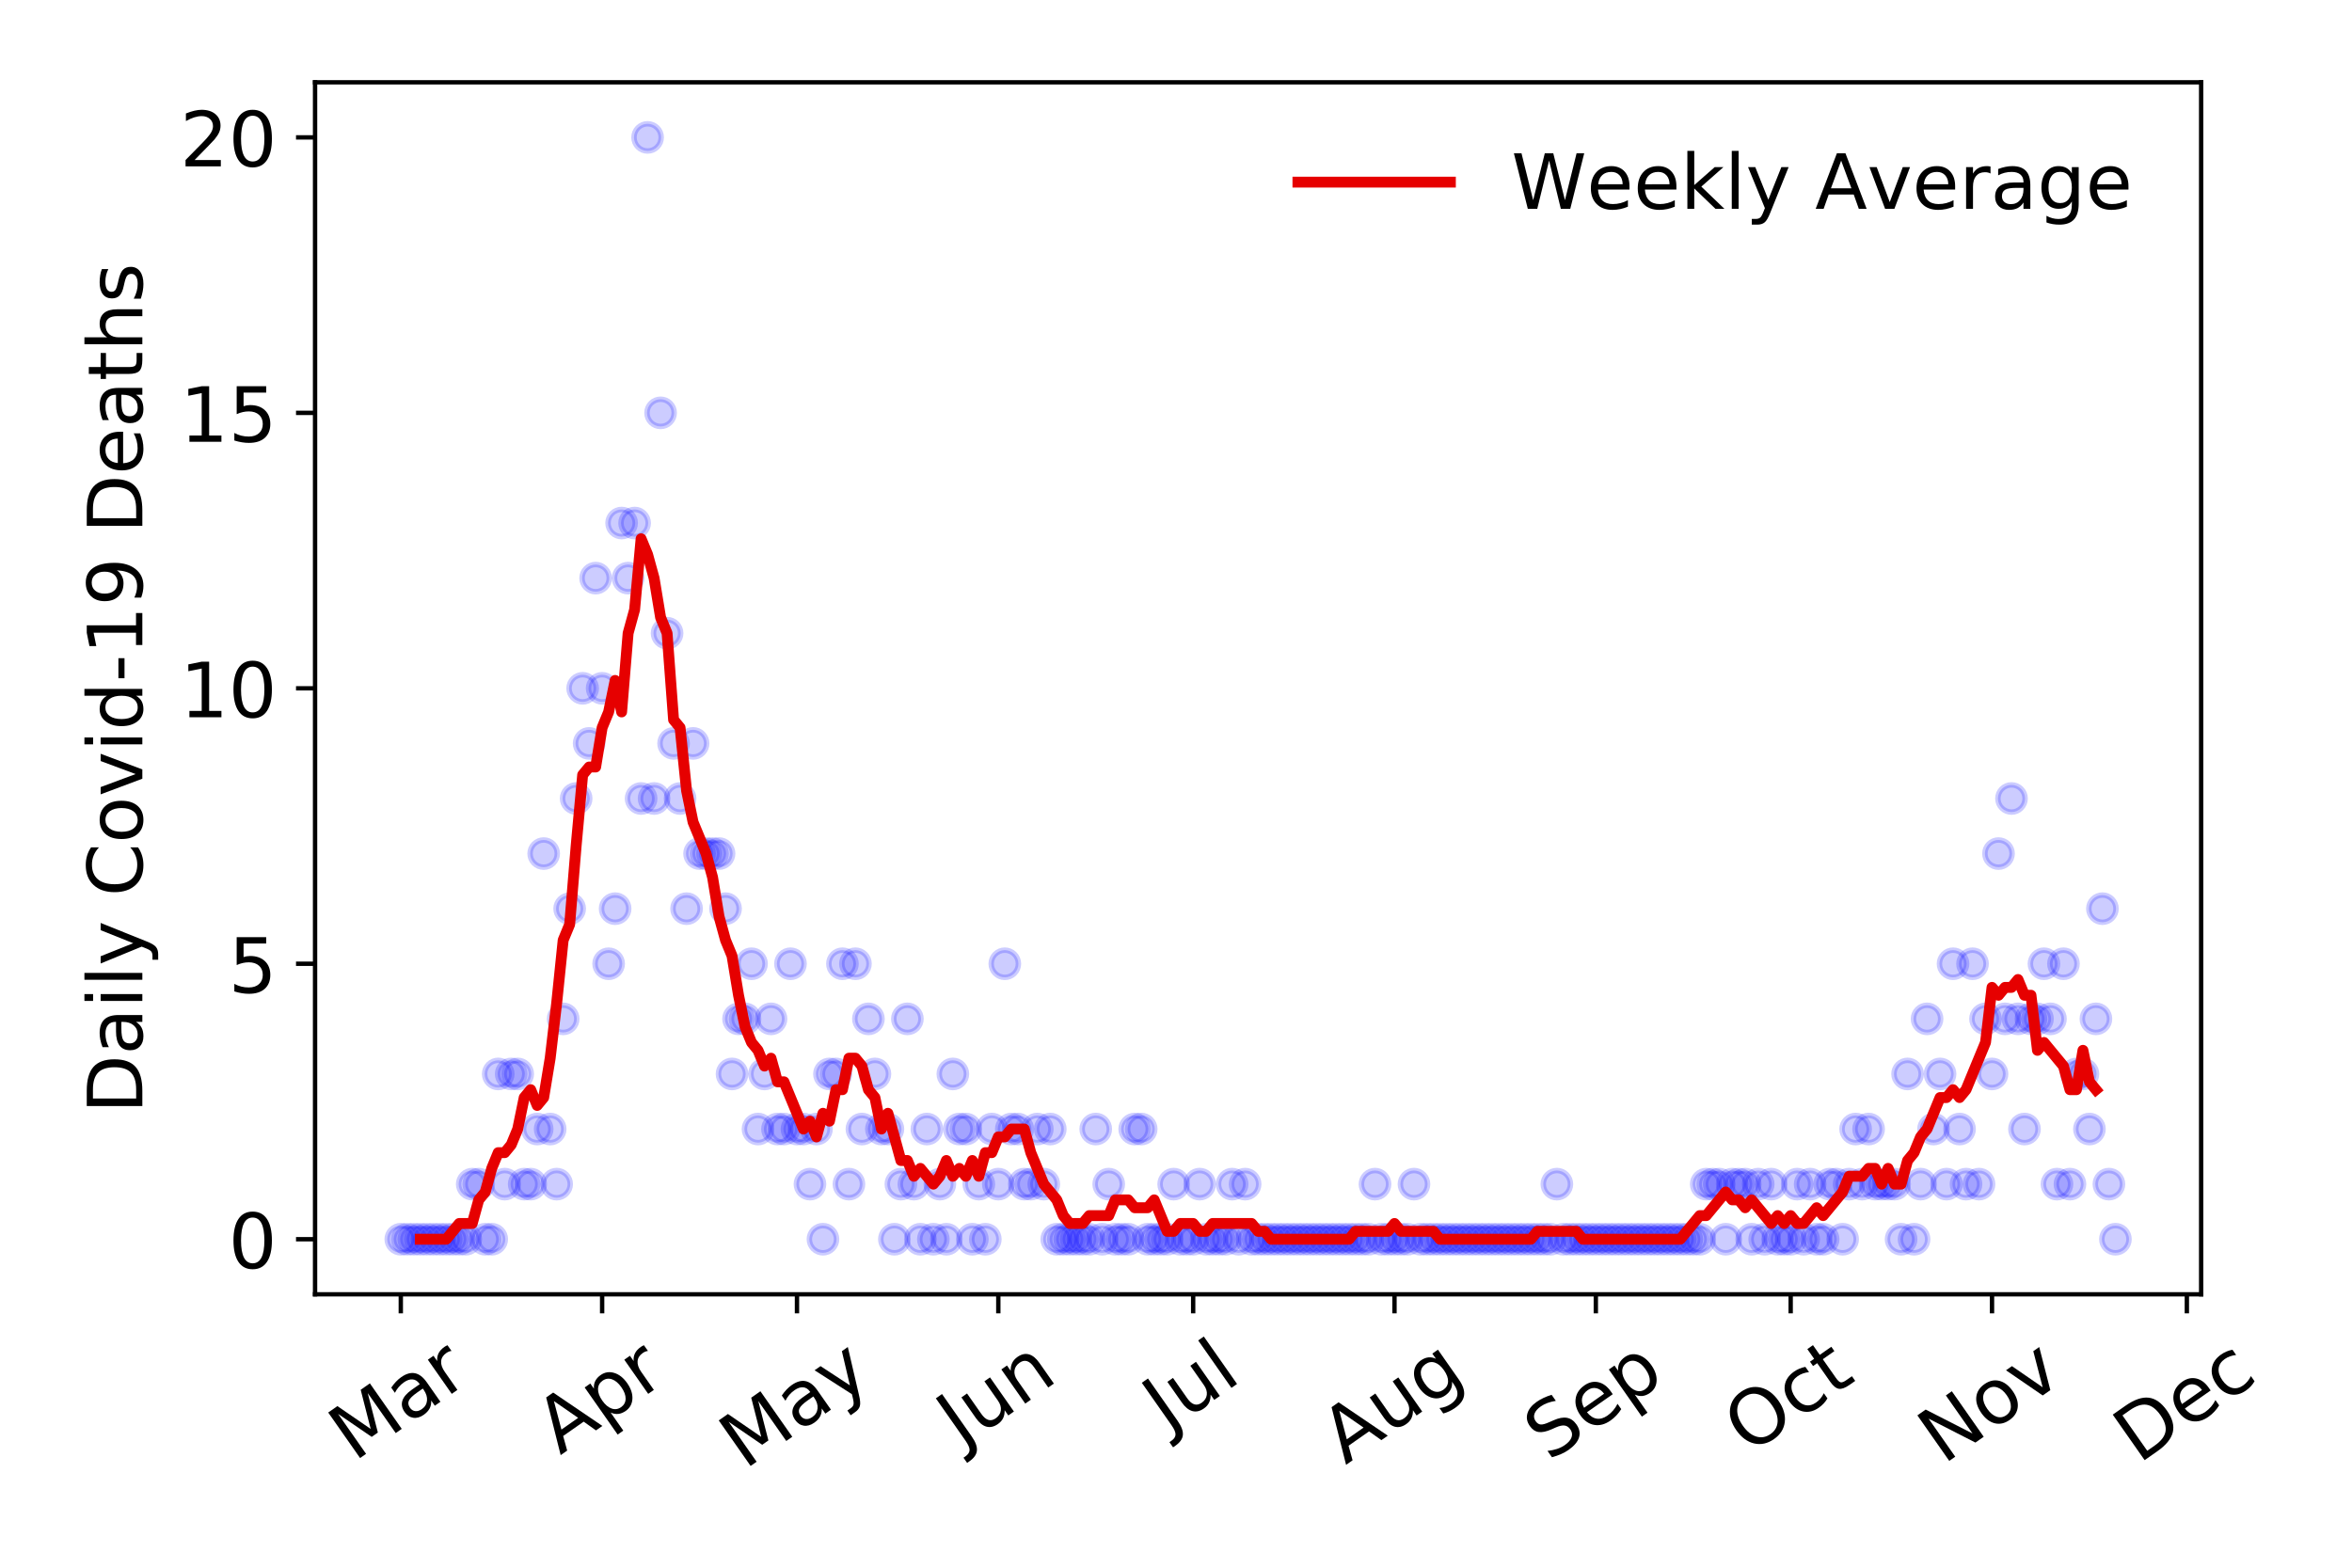 <?xml version="1.0" encoding="utf-8" standalone="no"?>
<!DOCTYPE svg PUBLIC "-//W3C//DTD SVG 1.1//EN"
  "http://www.w3.org/Graphics/SVG/1.1/DTD/svg11.dtd">
<!-- Created with matplotlib (https://matplotlib.org/) -->
<svg height="288pt" version="1.1" viewBox="0 0 432 288" width="432pt" xmlns="http://www.w3.org/2000/svg" xmlns:xlink="http://www.w3.org/1999/xlink">
 <defs>
  <style type="text/css">
*{stroke-linecap:butt;stroke-linejoin:round;}
  </style>
 </defs>
 <g id="figure_1">
  <g id="patch_1">
   <path d="M 0 288 
L 432 288 
L 432 0 
L 0 0 
z
" style="fill:#ffffff;"/>
  </g>
  <g id="axes_1">
   <g id="patch_2">
    <path d="M 57.87 237.778 
L 404.292 237.778 
L 404.292 15.12 
L 57.87 15.12 
z
" style="fill:#ffffff;"/>
   </g>
   <g id="matplotlib.axis_1">
    <g id="xtick_1">
     <g id="line2d_1">
      <defs>
       <path d="M 0 0 
L 0 3.5 
" id="m05430bde94" style="stroke:#000000;stroke-width:0.8;"/>
      </defs>
      <g>
       <use style="stroke:#000000;stroke-width:0.8;" x="73.616" xlink:href="#m05430bde94" y="237.778"/>
      </g>
     </g>
     <g id="text_1">
      <!-- Mar -->
      <defs>
       <path d="M 9.812 72.906 
L 24.516 72.906 
L 43.109 23.297 
L 61.812 72.906 
L 76.516 72.906 
L 76.516 0 
L 66.891 0 
L 66.891 64.016 
L 48.094 14.016 
L 38.188 14.016 
L 19.391 64.016 
L 19.391 0 
L 9.812 0 
z
" id="DejaVuSans-77"/>
       <path d="M 34.281 27.484 
Q 23.391 27.484 19.188 25 
Q 14.984 22.516 14.984 16.5 
Q 14.984 11.719 18.141 8.906 
Q 21.297 6.109 26.703 6.109 
Q 34.188 6.109 38.703 11.406 
Q 43.219 16.703 43.219 25.484 
L 43.219 27.484 
z
M 52.203 31.203 
L 52.203 0 
L 43.219 0 
L 43.219 8.297 
Q 40.141 3.328 35.547 0.953 
Q 30.953 -1.422 24.312 -1.422 
Q 15.922 -1.422 10.953 3.297 
Q 6 8.016 6 15.922 
Q 6 25.141 12.172 29.828 
Q 18.359 34.516 30.609 34.516 
L 43.219 34.516 
L 43.219 35.406 
Q 43.219 41.609 39.141 45 
Q 35.062 48.391 27.688 48.391 
Q 23 48.391 18.547 47.266 
Q 14.109 46.141 10.016 43.891 
L 10.016 52.203 
Q 14.938 54.109 19.578 55.047 
Q 24.219 56 28.609 56 
Q 40.484 56 46.344 49.844 
Q 52.203 43.703 52.203 31.203 
z
" id="DejaVuSans-97"/>
       <path d="M 41.109 46.297 
Q 39.594 47.172 37.812 47.578 
Q 36.031 48 33.891 48 
Q 26.266 48 22.188 43.047 
Q 18.109 38.094 18.109 28.812 
L 18.109 0 
L 9.078 0 
L 9.078 54.688 
L 18.109 54.688 
L 18.109 46.188 
Q 20.953 51.172 25.484 53.578 
Q 30.031 56 36.531 56 
Q 37.453 56 38.578 55.875 
Q 39.703 55.766 41.062 55.516 
z
" id="DejaVuSans-114"/>
      </defs>
      <g transform="translate(65.014 268.643)rotate(-35)scale(0.14 -0.14)">
       <use xlink:href="#DejaVuSans-77"/>
       <use x="86.279" xlink:href="#DejaVuSans-97"/>
       <use x="147.559" xlink:href="#DejaVuSans-114"/>
      </g>
     </g>
    </g>
    <g id="xtick_2">
     <g id="line2d_2">
      <g>
       <use style="stroke:#000000;stroke-width:0.8;" x="110.597" xlink:href="#m05430bde94" y="237.778"/>
      </g>
     </g>
     <g id="text_2">
      <!-- Apr -->
      <defs>
       <path d="M 34.188 63.188 
L 20.797 26.906 
L 47.609 26.906 
z
M 28.609 72.906 
L 39.797 72.906 
L 67.578 0 
L 57.328 0 
L 50.688 18.703 
L 17.828 18.703 
L 11.188 0 
L 0.781 0 
z
" id="DejaVuSans-65"/>
       <path d="M 18.109 8.203 
L 18.109 -20.797 
L 9.078 -20.797 
L 9.078 54.688 
L 18.109 54.688 
L 18.109 46.391 
Q 20.953 51.266 25.266 53.625 
Q 29.594 56 35.594 56 
Q 45.562 56 51.781 48.094 
Q 58.016 40.188 58.016 27.297 
Q 58.016 14.406 51.781 6.484 
Q 45.562 -1.422 35.594 -1.422 
Q 29.594 -1.422 25.266 0.953 
Q 20.953 3.328 18.109 8.203 
z
M 48.688 27.297 
Q 48.688 37.203 44.609 42.844 
Q 40.531 48.484 33.406 48.484 
Q 26.266 48.484 22.188 42.844 
Q 18.109 37.203 18.109 27.297 
Q 18.109 17.391 22.188 11.75 
Q 26.266 6.109 33.406 6.109 
Q 40.531 6.109 44.609 11.75 
Q 48.688 17.391 48.688 27.297 
z
" id="DejaVuSans-112"/>
      </defs>
      <g transform="translate(102.893 267.384)rotate(-35)scale(0.14 -0.14)">
       <use xlink:href="#DejaVuSans-65"/>
       <use x="68.408" xlink:href="#DejaVuSans-112"/>
       <use x="131.885" xlink:href="#DejaVuSans-114"/>
      </g>
     </g>
    </g>
    <g id="xtick_3">
     <g id="line2d_3">
      <g>
       <use style="stroke:#000000;stroke-width:0.8;" x="146.384" xlink:href="#m05430bde94" y="237.778"/>
      </g>
     </g>
     <g id="text_3">
      <!-- May -->
      <defs>
       <path d="M 32.172 -5.078 
Q 28.375 -14.844 24.75 -17.812 
Q 21.141 -20.797 15.094 -20.797 
L 7.906 -20.797 
L 7.906 -13.281 
L 13.188 -13.281 
Q 16.891 -13.281 18.938 -11.516 
Q 21 -9.766 23.484 -3.219 
L 25.094 0.875 
L 2.984 54.688 
L 12.5 54.688 
L 29.594 11.922 
L 46.688 54.688 
L 56.203 54.688 
z
" id="DejaVuSans-121"/>
      </defs>
      <g transform="translate(136.745 270.094)rotate(-35)scale(0.14 -0.14)">
       <use xlink:href="#DejaVuSans-77"/>
       <use x="86.279" xlink:href="#DejaVuSans-97"/>
       <use x="147.559" xlink:href="#DejaVuSans-121"/>
      </g>
     </g>
    </g>
    <g id="xtick_4">
     <g id="line2d_4">
      <g>
       <use style="stroke:#000000;stroke-width:0.8;" x="183.364" xlink:href="#m05430bde94" y="237.778"/>
      </g>
     </g>
     <g id="text_4">
      <!-- Jun -->
      <defs>
       <path d="M 9.812 72.906 
L 19.672 72.906 
L 19.672 5.078 
Q 19.672 -8.109 14.672 -14.062 
Q 9.672 -20.016 -1.422 -20.016 
L -5.172 -20.016 
L -5.172 -11.719 
L -2.094 -11.719 
Q 4.438 -11.719 7.125 -8.047 
Q 9.812 -4.391 9.812 5.078 
z
" id="DejaVuSans-74"/>
       <path d="M 8.5 21.578 
L 8.5 54.688 
L 17.484 54.688 
L 17.484 21.922 
Q 17.484 14.156 20.5 10.266 
Q 23.531 6.391 29.594 6.391 
Q 36.859 6.391 41.078 11.031 
Q 45.312 15.672 45.312 23.688 
L 45.312 54.688 
L 54.297 54.688 
L 54.297 0 
L 45.312 0 
L 45.312 8.406 
Q 42.047 3.422 37.719 1 
Q 33.406 -1.422 27.688 -1.422 
Q 18.266 -1.422 13.375 4.438 
Q 8.5 10.297 8.5 21.578 
z
M 31.109 56 
z
" id="DejaVuSans-117"/>
       <path d="M 54.891 33.016 
L 54.891 0 
L 45.906 0 
L 45.906 32.719 
Q 45.906 40.484 42.875 44.328 
Q 39.844 48.188 33.797 48.188 
Q 26.516 48.188 22.312 43.547 
Q 18.109 38.922 18.109 30.906 
L 18.109 0 
L 9.078 0 
L 9.078 54.688 
L 18.109 54.688 
L 18.109 46.188 
Q 21.344 51.125 25.703 53.562 
Q 30.078 56 35.797 56 
Q 45.219 56 50.047 50.172 
Q 54.891 44.344 54.891 33.016 
z
" id="DejaVuSans-110"/>
      </defs>
      <g transform="translate(176.621 266.039)rotate(-35)scale(0.14 -0.14)">
       <use xlink:href="#DejaVuSans-74"/>
       <use x="29.492" xlink:href="#DejaVuSans-117"/>
       <use x="92.871" xlink:href="#DejaVuSans-110"/>
      </g>
     </g>
    </g>
    <g id="xtick_5">
     <g id="line2d_5">
      <g>
       <use style="stroke:#000000;stroke-width:0.8;" x="219.152" xlink:href="#m05430bde94" y="237.778"/>
      </g>
     </g>
     <g id="text_5">
      <!-- Jul -->
      <defs>
       <path d="M 9.422 75.984 
L 18.406 75.984 
L 18.406 0 
L 9.422 0 
z
" id="DejaVuSans-108"/>
      </defs>
      <g transform="translate(214.449 263.181)rotate(-35)scale(0.14 -0.14)">
       <use xlink:href="#DejaVuSans-74"/>
       <use x="29.492" xlink:href="#DejaVuSans-117"/>
       <use x="92.871" xlink:href="#DejaVuSans-108"/>
      </g>
     </g>
    </g>
    <g id="xtick_6">
     <g id="line2d_6">
      <g>
       <use style="stroke:#000000;stroke-width:0.8;" x="256.132" xlink:href="#m05430bde94" y="237.778"/>
      </g>
     </g>
     <g id="text_6">
      <!-- Aug -->
      <defs>
       <path d="M 45.406 27.984 
Q 45.406 37.75 41.375 43.109 
Q 37.359 48.484 30.078 48.484 
Q 22.859 48.484 18.828 43.109 
Q 14.797 37.75 14.797 27.984 
Q 14.797 18.266 18.828 12.891 
Q 22.859 7.516 30.078 7.516 
Q 37.359 7.516 41.375 12.891 
Q 45.406 18.266 45.406 27.984 
z
M 54.391 6.781 
Q 54.391 -7.172 48.188 -13.984 
Q 42 -20.797 29.203 -20.797 
Q 24.469 -20.797 20.266 -20.094 
Q 16.062 -19.391 12.109 -17.922 
L 12.109 -9.188 
Q 16.062 -11.328 19.922 -12.344 
Q 23.781 -13.375 27.781 -13.375 
Q 36.625 -13.375 41.016 -8.766 
Q 45.406 -4.156 45.406 5.172 
L 45.406 9.625 
Q 42.625 4.781 38.281 2.391 
Q 33.938 0 27.875 0 
Q 17.828 0 11.672 7.656 
Q 5.516 15.328 5.516 27.984 
Q 5.516 40.672 11.672 48.328 
Q 17.828 56 27.875 56 
Q 33.938 56 38.281 53.609 
Q 42.625 51.219 45.406 46.391 
L 45.406 54.688 
L 54.391 54.688 
z
" id="DejaVuSans-103"/>
      </defs>
      <g transform="translate(247.151 269.172)rotate(-35)scale(0.14 -0.14)">
       <use xlink:href="#DejaVuSans-65"/>
       <use x="68.408" xlink:href="#DejaVuSans-117"/>
       <use x="131.787" xlink:href="#DejaVuSans-103"/>
      </g>
     </g>
    </g>
    <g id="xtick_7">
     <g id="line2d_7">
      <g>
       <use style="stroke:#000000;stroke-width:0.8;" x="293.112" xlink:href="#m05430bde94" y="237.778"/>
      </g>
     </g>
     <g id="text_7">
      <!-- Sep -->
      <defs>
       <path d="M 53.516 70.516 
L 53.516 60.891 
Q 47.906 63.578 42.922 64.891 
Q 37.938 66.219 33.297 66.219 
Q 25.25 66.219 20.875 63.094 
Q 16.5 59.969 16.5 54.203 
Q 16.5 49.359 19.406 46.891 
Q 22.312 44.438 30.422 42.922 
L 36.375 41.703 
Q 47.406 39.594 52.656 34.297 
Q 57.906 29 57.906 20.125 
Q 57.906 9.516 50.797 4.047 
Q 43.703 -1.422 29.984 -1.422 
Q 24.812 -1.422 18.969 -0.25 
Q 13.141 0.922 6.891 3.219 
L 6.891 13.375 
Q 12.891 10.016 18.656 8.297 
Q 24.422 6.594 29.984 6.594 
Q 38.422 6.594 43.016 9.906 
Q 47.609 13.234 47.609 19.391 
Q 47.609 24.75 44.312 27.781 
Q 41.016 30.812 33.5 32.328 
L 27.484 33.5 
Q 16.453 35.688 11.516 40.375 
Q 6.594 45.062 6.594 53.422 
Q 6.594 63.094 13.406 68.656 
Q 20.219 74.219 32.172 74.219 
Q 37.312 74.219 42.625 73.281 
Q 47.953 72.359 53.516 70.516 
z
" id="DejaVuSans-83"/>
       <path d="M 56.203 29.594 
L 56.203 25.203 
L 14.891 25.203 
Q 15.484 15.922 20.484 11.062 
Q 25.484 6.203 34.422 6.203 
Q 39.594 6.203 44.453 7.469 
Q 49.312 8.734 54.109 11.281 
L 54.109 2.781 
Q 49.266 0.734 44.188 -0.344 
Q 39.109 -1.422 33.891 -1.422 
Q 20.797 -1.422 13.156 6.188 
Q 5.516 13.812 5.516 26.812 
Q 5.516 40.234 12.766 48.109 
Q 20.016 56 32.328 56 
Q 43.359 56 49.781 48.891 
Q 56.203 41.797 56.203 29.594 
z
M 47.219 32.234 
Q 47.125 39.594 43.094 43.984 
Q 39.062 48.391 32.422 48.391 
Q 24.906 48.391 20.391 44.141 
Q 15.875 39.891 15.188 32.172 
z
" id="DejaVuSans-101"/>
      </defs>
      <g transform="translate(284.519 268.629)rotate(-35)scale(0.14 -0.14)">
       <use xlink:href="#DejaVuSans-83"/>
       <use x="63.477" xlink:href="#DejaVuSans-101"/>
       <use x="125" xlink:href="#DejaVuSans-112"/>
      </g>
     </g>
    </g>
    <g id="xtick_8">
     <g id="line2d_8">
      <g>
       <use style="stroke:#000000;stroke-width:0.8;" x="328.9" xlink:href="#m05430bde94" y="237.778"/>
      </g>
     </g>
     <g id="text_8">
      <!-- Oct -->
      <defs>
       <path d="M 39.406 66.219 
Q 28.656 66.219 22.328 58.203 
Q 16.016 50.203 16.016 36.375 
Q 16.016 22.609 22.328 14.594 
Q 28.656 6.594 39.406 6.594 
Q 50.141 6.594 56.422 14.594 
Q 62.703 22.609 62.703 36.375 
Q 62.703 50.203 56.422 58.203 
Q 50.141 66.219 39.406 66.219 
z
M 39.406 74.219 
Q 54.734 74.219 63.906 63.938 
Q 73.094 53.656 73.094 36.375 
Q 73.094 19.141 63.906 8.859 
Q 54.734 -1.422 39.406 -1.422 
Q 24.031 -1.422 14.812 8.828 
Q 5.609 19.094 5.609 36.375 
Q 5.609 53.656 14.812 63.938 
Q 24.031 74.219 39.406 74.219 
z
" id="DejaVuSans-79"/>
       <path d="M 48.781 52.594 
L 48.781 44.188 
Q 44.969 46.297 41.141 47.344 
Q 37.312 48.391 33.406 48.391 
Q 24.656 48.391 19.812 42.844 
Q 14.984 37.312 14.984 27.297 
Q 14.984 17.281 19.812 11.734 
Q 24.656 6.203 33.406 6.203 
Q 37.312 6.203 41.141 7.25 
Q 44.969 8.297 48.781 10.406 
L 48.781 2.094 
Q 45.016 0.344 40.984 -0.531 
Q 36.969 -1.422 32.422 -1.422 
Q 20.062 -1.422 12.781 6.344 
Q 5.516 14.109 5.516 27.297 
Q 5.516 40.672 12.859 48.328 
Q 20.219 56 33.016 56 
Q 37.156 56 41.109 55.141 
Q 45.062 54.297 48.781 52.594 
z
" id="DejaVuSans-99"/>
       <path d="M 18.312 70.219 
L 18.312 54.688 
L 36.812 54.688 
L 36.812 47.703 
L 18.312 47.703 
L 18.312 18.016 
Q 18.312 11.328 20.141 9.422 
Q 21.969 7.516 27.594 7.516 
L 36.812 7.516 
L 36.812 0 
L 27.594 0 
Q 17.188 0 13.234 3.875 
Q 9.281 7.766 9.281 18.016 
L 9.281 47.703 
L 2.688 47.703 
L 2.688 54.688 
L 9.281 54.688 
L 9.281 70.219 
z
" id="DejaVuSans-116"/>
      </defs>
      <g transform="translate(321.201 267.377)rotate(-35)scale(0.14 -0.14)">
       <use xlink:href="#DejaVuSans-79"/>
       <use x="78.711" xlink:href="#DejaVuSans-99"/>
       <use x="133.691" xlink:href="#DejaVuSans-116"/>
      </g>
     </g>
    </g>
    <g id="xtick_9">
     <g id="line2d_9">
      <g>
       <use style="stroke:#000000;stroke-width:0.8;" x="365.88" xlink:href="#m05430bde94" y="237.778"/>
      </g>
     </g>
     <g id="text_9">
      <!-- Nov -->
      <defs>
       <path d="M 9.812 72.906 
L 23.094 72.906 
L 55.422 11.922 
L 55.422 72.906 
L 64.984 72.906 
L 64.984 0 
L 51.703 0 
L 19.391 60.984 
L 19.391 0 
L 9.812 0 
z
" id="DejaVuSans-78"/>
       <path d="M 30.609 48.391 
Q 23.391 48.391 19.188 42.75 
Q 14.984 37.109 14.984 27.297 
Q 14.984 17.484 19.156 11.844 
Q 23.344 6.203 30.609 6.203 
Q 37.797 6.203 41.984 11.859 
Q 46.188 17.531 46.188 27.297 
Q 46.188 37.016 41.984 42.703 
Q 37.797 48.391 30.609 48.391 
z
M 30.609 56 
Q 42.328 56 49.016 48.375 
Q 55.719 40.766 55.719 27.297 
Q 55.719 13.875 49.016 6.219 
Q 42.328 -1.422 30.609 -1.422 
Q 18.844 -1.422 12.172 6.219 
Q 5.516 13.875 5.516 27.297 
Q 5.516 40.766 12.172 48.375 
Q 18.844 56 30.609 56 
z
" id="DejaVuSans-111"/>
       <path d="M 2.984 54.688 
L 12.5 54.688 
L 29.594 8.797 
L 46.688 54.688 
L 56.203 54.688 
L 35.688 0 
L 23.484 0 
z
" id="DejaVuSans-118"/>
      </defs>
      <g transform="translate(356.903 269.166)rotate(-35)scale(0.14 -0.14)">
       <use xlink:href="#DejaVuSans-78"/>
       <use x="74.805" xlink:href="#DejaVuSans-111"/>
       <use x="135.986" xlink:href="#DejaVuSans-118"/>
      </g>
     </g>
    </g>
    <g id="xtick_10">
     <g id="line2d_10">
      <g>
       <use style="stroke:#000000;stroke-width:0.8;" x="401.667" xlink:href="#m05430bde94" y="237.778"/>
      </g>
     </g>
     <g id="text_10">
      <!-- Dec -->
      <defs>
       <path d="M 19.672 64.797 
L 19.672 8.109 
L 31.594 8.109 
Q 46.688 8.109 53.688 14.938 
Q 60.688 21.781 60.688 36.531 
Q 60.688 51.172 53.688 57.984 
Q 46.688 64.797 31.594 64.797 
z
M 9.812 72.906 
L 30.078 72.906 
Q 51.266 72.906 61.172 64.094 
Q 71.094 55.281 71.094 36.531 
Q 71.094 17.672 61.125 8.828 
Q 51.172 0 30.078 0 
L 9.812 0 
z
" id="DejaVuSans-68"/>
      </defs>
      <g transform="translate(392.787 269.032)rotate(-35)scale(0.14 -0.14)">
       <use xlink:href="#DejaVuSans-68"/>
       <use x="77.002" xlink:href="#DejaVuSans-101"/>
       <use x="138.525" xlink:href="#DejaVuSans-99"/>
      </g>
     </g>
    </g>
   </g>
   <g id="matplotlib.axis_2">
    <g id="ytick_1">
     <g id="line2d_11">
      <defs>
       <path d="M 0 0 
L -3.5 0 
" id="m61b2502297" style="stroke:#000000;stroke-width:0.8;"/>
      </defs>
      <g>
       <use style="stroke:#000000;stroke-width:0.8;" x="57.87" xlink:href="#m61b2502297" y="227.657"/>
      </g>
     </g>
     <g id="text_11">
      <!-- 0 -->
      <defs>
       <path d="M 31.781 66.406 
Q 24.172 66.406 20.328 58.906 
Q 16.5 51.422 16.5 36.375 
Q 16.5 21.391 20.328 13.891 
Q 24.172 6.391 31.781 6.391 
Q 39.453 6.391 43.281 13.891 
Q 47.125 21.391 47.125 36.375 
Q 47.125 51.422 43.281 58.906 
Q 39.453 66.406 31.781 66.406 
z
M 31.781 74.219 
Q 44.047 74.219 50.516 64.516 
Q 56.984 54.828 56.984 36.375 
Q 56.984 17.969 50.516 8.266 
Q 44.047 -1.422 31.781 -1.422 
Q 19.531 -1.422 13.062 8.266 
Q 6.594 17.969 6.594 36.375 
Q 6.594 54.828 13.062 64.516 
Q 19.531 74.219 31.781 74.219 
z
" id="DejaVuSans-48"/>
      </defs>
      <g transform="translate(41.962 232.976)scale(0.14 -0.14)">
       <use xlink:href="#DejaVuSans-48"/>
      </g>
     </g>
    </g>
    <g id="ytick_2">
     <g id="line2d_12">
      <g>
       <use style="stroke:#000000;stroke-width:0.8;" x="57.87" xlink:href="#m61b2502297" y="177.053"/>
      </g>
     </g>
     <g id="text_12">
      <!-- 5 -->
      <defs>
       <path d="M 10.797 72.906 
L 49.516 72.906 
L 49.516 64.594 
L 19.828 64.594 
L 19.828 46.734 
Q 21.969 47.469 24.109 47.828 
Q 26.266 48.188 28.422 48.188 
Q 40.625 48.188 47.75 41.5 
Q 54.891 34.812 54.891 23.391 
Q 54.891 11.625 47.562 5.094 
Q 40.234 -1.422 26.906 -1.422 
Q 22.312 -1.422 17.547 -0.641 
Q 12.797 0.141 7.719 1.703 
L 7.719 11.625 
Q 12.109 9.234 16.797 8.062 
Q 21.484 6.891 26.703 6.891 
Q 35.156 6.891 40.078 11.328 
Q 45.016 15.766 45.016 23.391 
Q 45.016 31 40.078 35.438 
Q 35.156 39.891 26.703 39.891 
Q 22.75 39.891 18.812 39.016 
Q 14.891 38.141 10.797 36.281 
z
" id="DejaVuSans-53"/>
      </defs>
      <g transform="translate(41.962 182.372)scale(0.14 -0.14)">
       <use xlink:href="#DejaVuSans-53"/>
      </g>
     </g>
    </g>
    <g id="ytick_3">
     <g id="line2d_13">
      <g>
       <use style="stroke:#000000;stroke-width:0.8;" x="57.87" xlink:href="#m61b2502297" y="126.449"/>
      </g>
     </g>
     <g id="text_13">
      <!-- 10 -->
      <defs>
       <path d="M 12.406 8.297 
L 28.516 8.297 
L 28.516 63.922 
L 10.984 60.406 
L 10.984 69.391 
L 28.422 72.906 
L 38.281 72.906 
L 38.281 8.297 
L 54.391 8.297 
L 54.391 0 
L 12.406 0 
z
" id="DejaVuSans-49"/>
      </defs>
      <g transform="translate(33.055 131.768)scale(0.14 -0.14)">
       <use xlink:href="#DejaVuSans-49"/>
       <use x="63.623" xlink:href="#DejaVuSans-48"/>
      </g>
     </g>
    </g>
    <g id="ytick_4">
     <g id="line2d_14">
      <g>
       <use style="stroke:#000000;stroke-width:0.8;" x="57.87" xlink:href="#m61b2502297" y="75.845"/>
      </g>
     </g>
     <g id="text_14">
      <!-- 15 -->
      <g transform="translate(33.055 81.164)scale(0.14 -0.14)">
       <use xlink:href="#DejaVuSans-49"/>
       <use x="63.623" xlink:href="#DejaVuSans-53"/>
      </g>
     </g>
    </g>
    <g id="ytick_5">
     <g id="line2d_15">
      <g>
       <use style="stroke:#000000;stroke-width:0.8;" x="57.87" xlink:href="#m61b2502297" y="25.241"/>
      </g>
     </g>
     <g id="text_15">
      <!-- 20 -->
      <defs>
       <path d="M 19.188 8.297 
L 53.609 8.297 
L 53.609 0 
L 7.328 0 
L 7.328 8.297 
Q 12.938 14.109 22.625 23.891 
Q 32.328 33.688 34.812 36.531 
Q 39.547 41.844 41.422 45.531 
Q 43.312 49.219 43.312 52.781 
Q 43.312 58.594 39.234 62.25 
Q 35.156 65.922 28.609 65.922 
Q 23.969 65.922 18.812 64.312 
Q 13.672 62.703 7.812 59.422 
L 7.812 69.391 
Q 13.766 71.781 18.938 73 
Q 24.125 74.219 28.422 74.219 
Q 39.75 74.219 46.484 68.547 
Q 53.219 62.891 53.219 53.422 
Q 53.219 48.922 51.531 44.891 
Q 49.859 40.875 45.406 35.406 
Q 44.188 33.984 37.641 27.219 
Q 31.109 20.453 19.188 8.297 
z
" id="DejaVuSans-50"/>
      </defs>
      <g transform="translate(33.055 30.56)scale(0.14 -0.14)">
       <use xlink:href="#DejaVuSans-50"/>
       <use x="63.623" xlink:href="#DejaVuSans-48"/>
      </g>
     </g>
    </g>
    <g id="text_16">
     <!-- Daily Covid-19 Deaths -->
     <defs>
      <path d="M 9.422 54.688 
L 18.406 54.688 
L 18.406 0 
L 9.422 0 
z
M 9.422 75.984 
L 18.406 75.984 
L 18.406 64.594 
L 9.422 64.594 
z
" id="DejaVuSans-105"/>
      <path id="DejaVuSans-32"/>
      <path d="M 64.406 67.281 
L 64.406 56.891 
Q 59.422 61.531 53.781 63.812 
Q 48.141 66.109 41.797 66.109 
Q 29.297 66.109 22.656 58.469 
Q 16.016 50.828 16.016 36.375 
Q 16.016 21.969 22.656 14.328 
Q 29.297 6.688 41.797 6.688 
Q 48.141 6.688 53.781 8.984 
Q 59.422 11.281 64.406 15.922 
L 64.406 5.609 
Q 59.234 2.094 53.438 0.328 
Q 47.656 -1.422 41.219 -1.422 
Q 24.656 -1.422 15.125 8.703 
Q 5.609 18.844 5.609 36.375 
Q 5.609 53.953 15.125 64.078 
Q 24.656 74.219 41.219 74.219 
Q 47.75 74.219 53.531 72.484 
Q 59.328 70.75 64.406 67.281 
z
" id="DejaVuSans-67"/>
      <path d="M 45.406 46.391 
L 45.406 75.984 
L 54.391 75.984 
L 54.391 0 
L 45.406 0 
L 45.406 8.203 
Q 42.578 3.328 38.25 0.953 
Q 33.938 -1.422 27.875 -1.422 
Q 17.969 -1.422 11.734 6.484 
Q 5.516 14.406 5.516 27.297 
Q 5.516 40.188 11.734 48.094 
Q 17.969 56 27.875 56 
Q 33.938 56 38.25 53.625 
Q 42.578 51.266 45.406 46.391 
z
M 14.797 27.297 
Q 14.797 17.391 18.875 11.75 
Q 22.953 6.109 30.078 6.109 
Q 37.203 6.109 41.297 11.75 
Q 45.406 17.391 45.406 27.297 
Q 45.406 37.203 41.297 42.844 
Q 37.203 48.484 30.078 48.484 
Q 22.953 48.484 18.875 42.844 
Q 14.797 37.203 14.797 27.297 
z
" id="DejaVuSans-100"/>
      <path d="M 4.891 31.391 
L 31.203 31.391 
L 31.203 23.391 
L 4.891 23.391 
z
" id="DejaVuSans-45"/>
      <path d="M 10.984 1.516 
L 10.984 10.5 
Q 14.703 8.734 18.5 7.812 
Q 22.312 6.891 25.984 6.891 
Q 35.75 6.891 40.891 13.453 
Q 46.047 20.016 46.781 33.406 
Q 43.953 29.203 39.594 26.953 
Q 35.25 24.703 29.984 24.703 
Q 19.047 24.703 12.672 31.312 
Q 6.297 37.938 6.297 49.422 
Q 6.297 60.641 12.938 67.422 
Q 19.578 74.219 30.609 74.219 
Q 43.266 74.219 49.922 64.516 
Q 56.594 54.828 56.594 36.375 
Q 56.594 19.141 48.406 8.859 
Q 40.234 -1.422 26.422 -1.422 
Q 22.703 -1.422 18.891 -0.688 
Q 15.094 0.047 10.984 1.516 
z
M 30.609 32.422 
Q 37.25 32.422 41.125 36.953 
Q 45.016 41.5 45.016 49.422 
Q 45.016 57.281 41.125 61.844 
Q 37.25 66.406 30.609 66.406 
Q 23.969 66.406 20.094 61.844 
Q 16.219 57.281 16.219 49.422 
Q 16.219 41.5 20.094 36.953 
Q 23.969 32.422 30.609 32.422 
z
" id="DejaVuSans-57"/>
      <path d="M 54.891 33.016 
L 54.891 0 
L 45.906 0 
L 45.906 32.719 
Q 45.906 40.484 42.875 44.328 
Q 39.844 48.188 33.797 48.188 
Q 26.516 48.188 22.312 43.547 
Q 18.109 38.922 18.109 30.906 
L 18.109 0 
L 9.078 0 
L 9.078 75.984 
L 18.109 75.984 
L 18.109 46.188 
Q 21.344 51.125 25.703 53.562 
Q 30.078 56 35.797 56 
Q 45.219 56 50.047 50.172 
Q 54.891 44.344 54.891 33.016 
z
" id="DejaVuSans-104"/>
      <path d="M 44.281 53.078 
L 44.281 44.578 
Q 40.484 46.531 36.375 47.5 
Q 32.281 48.484 27.875 48.484 
Q 21.188 48.484 17.844 46.438 
Q 14.5 44.391 14.5 40.281 
Q 14.5 37.156 16.891 35.375 
Q 19.281 33.594 26.516 31.984 
L 29.594 31.297 
Q 39.156 29.25 43.188 25.516 
Q 47.219 21.781 47.219 15.094 
Q 47.219 7.469 41.188 3.016 
Q 35.156 -1.422 24.609 -1.422 
Q 20.219 -1.422 15.453 -0.562 
Q 10.688 0.297 5.422 2 
L 5.422 11.281 
Q 10.406 8.688 15.234 7.391 
Q 20.062 6.109 24.812 6.109 
Q 31.156 6.109 34.562 8.281 
Q 37.984 10.453 37.984 14.406 
Q 37.984 18.062 35.516 20.016 
Q 33.062 21.969 24.703 23.781 
L 21.578 24.516 
Q 13.234 26.266 9.516 29.906 
Q 5.812 33.547 5.812 39.891 
Q 5.812 47.609 11.281 51.797 
Q 16.75 56 26.812 56 
Q 31.781 56 36.172 55.266 
Q 40.578 54.547 44.281 53.078 
z
" id="DejaVuSans-115"/>
     </defs>
     <g transform="translate(26.143 204.56)rotate(-90)scale(0.14 -0.14)">
      <use xlink:href="#DejaVuSans-68"/>
      <use x="77.002" xlink:href="#DejaVuSans-97"/>
      <use x="138.281" xlink:href="#DejaVuSans-105"/>
      <use x="166.064" xlink:href="#DejaVuSans-108"/>
      <use x="193.848" xlink:href="#DejaVuSans-121"/>
      <use x="253.027" xlink:href="#DejaVuSans-32"/>
      <use x="284.814" xlink:href="#DejaVuSans-67"/>
      <use x="354.639" xlink:href="#DejaVuSans-111"/>
      <use x="415.82" xlink:href="#DejaVuSans-118"/>
      <use x="475" xlink:href="#DejaVuSans-105"/>
      <use x="502.783" xlink:href="#DejaVuSans-100"/>
      <use x="566.26" xlink:href="#DejaVuSans-45"/>
      <use x="602.344" xlink:href="#DejaVuSans-49"/>
      <use x="665.967" xlink:href="#DejaVuSans-57"/>
      <use x="729.59" xlink:href="#DejaVuSans-32"/>
      <use x="761.377" xlink:href="#DejaVuSans-68"/>
      <use x="838.379" xlink:href="#DejaVuSans-101"/>
      <use x="899.902" xlink:href="#DejaVuSans-97"/>
      <use x="961.182" xlink:href="#DejaVuSans-116"/>
      <use x="1000.391" xlink:href="#DejaVuSans-104"/>
      <use x="1063.77" xlink:href="#DejaVuSans-115"/>
     </g>
    </g>
   </g>
   <g id="line2d_16">
    <defs>
     <path d="M 0 2.5 
C 0.663 2.5 1.299 2.237 1.768 1.768 
C 2.237 1.299 2.5 0.663 2.5 0 
C 2.5 -0.663 2.237 -1.299 1.768 -1.768 
C 1.299 -2.237 0.663 -2.5 0 -2.5 
C -0.663 -2.5 -1.299 -2.237 -1.768 -1.768 
C -2.237 -1.299 -2.5 -0.663 -2.5 0 
C -2.5 0.663 -2.237 1.299 -1.768 1.768 
C -1.299 2.237 -0.663 2.5 0 2.5 
z
" id="m414876e092" style="stroke:#0000ff;stroke-opacity:0.2;"/>
    </defs>
    <g clip-path="url(#p7d58c82291)">
     <use style="fill:#0000ff;fill-opacity:0.2;stroke:#0000ff;stroke-opacity:0.2;" x="73.616" xlink:href="#m414876e092" y="227.657"/>
     <use style="fill:#0000ff;fill-opacity:0.2;stroke:#0000ff;stroke-opacity:0.2;" x="74.809" xlink:href="#m414876e092" y="227.657"/>
     <use style="fill:#0000ff;fill-opacity:0.2;stroke:#0000ff;stroke-opacity:0.2;" x="76.002" xlink:href="#m414876e092" y="227.657"/>
     <use style="fill:#0000ff;fill-opacity:0.2;stroke:#0000ff;stroke-opacity:0.2;" x="77.195" xlink:href="#m414876e092" y="227.657"/>
     <use style="fill:#0000ff;fill-opacity:0.2;stroke:#0000ff;stroke-opacity:0.2;" x="78.388" xlink:href="#m414876e092" y="227.657"/>
     <use style="fill:#0000ff;fill-opacity:0.2;stroke:#0000ff;stroke-opacity:0.2;" x="79.581" xlink:href="#m414876e092" y="227.657"/>
     <use style="fill:#0000ff;fill-opacity:0.2;stroke:#0000ff;stroke-opacity:0.2;" x="80.774" xlink:href="#m414876e092" y="227.657"/>
     <use style="fill:#0000ff;fill-opacity:0.2;stroke:#0000ff;stroke-opacity:0.2;" x="81.967" xlink:href="#m414876e092" y="227.657"/>
     <use style="fill:#0000ff;fill-opacity:0.2;stroke:#0000ff;stroke-opacity:0.2;" x="83.16" xlink:href="#m414876e092" y="227.657"/>
     <use style="fill:#0000ff;fill-opacity:0.2;stroke:#0000ff;stroke-opacity:0.2;" x="84.353" xlink:href="#m414876e092" y="227.657"/>
     <use style="fill:#0000ff;fill-opacity:0.2;stroke:#0000ff;stroke-opacity:0.2;" x="85.546" xlink:href="#m414876e092" y="227.657"/>
     <use style="fill:#0000ff;fill-opacity:0.2;stroke:#0000ff;stroke-opacity:0.2;" x="86.738" xlink:href="#m414876e092" y="217.537"/>
     <use style="fill:#0000ff;fill-opacity:0.2;stroke:#0000ff;stroke-opacity:0.2;" x="87.931" xlink:href="#m414876e092" y="217.537"/>
     <use style="fill:#0000ff;fill-opacity:0.2;stroke:#0000ff;stroke-opacity:0.2;" x="89.124" xlink:href="#m414876e092" y="227.657"/>
     <use style="fill:#0000ff;fill-opacity:0.2;stroke:#0000ff;stroke-opacity:0.2;" x="90.317" xlink:href="#m414876e092" y="227.657"/>
     <use style="fill:#0000ff;fill-opacity:0.2;stroke:#0000ff;stroke-opacity:0.2;" x="91.51" xlink:href="#m414876e092" y="197.295"/>
     <use style="fill:#0000ff;fill-opacity:0.2;stroke:#0000ff;stroke-opacity:0.2;" x="92.703" xlink:href="#m414876e092" y="217.537"/>
     <use style="fill:#0000ff;fill-opacity:0.2;stroke:#0000ff;stroke-opacity:0.2;" x="93.896" xlink:href="#m414876e092" y="197.295"/>
     <use style="fill:#0000ff;fill-opacity:0.2;stroke:#0000ff;stroke-opacity:0.2;" x="95.089" xlink:href="#m414876e092" y="197.295"/>
     <use style="fill:#0000ff;fill-opacity:0.2;stroke:#0000ff;stroke-opacity:0.2;" x="96.282" xlink:href="#m414876e092" y="217.537"/>
     <use style="fill:#0000ff;fill-opacity:0.2;stroke:#0000ff;stroke-opacity:0.2;" x="97.475" xlink:href="#m414876e092" y="217.537"/>
     <use style="fill:#0000ff;fill-opacity:0.2;stroke:#0000ff;stroke-opacity:0.2;" x="98.668" xlink:href="#m414876e092" y="207.416"/>
     <use style="fill:#0000ff;fill-opacity:0.2;stroke:#0000ff;stroke-opacity:0.2;" x="99.86" xlink:href="#m414876e092" y="156.812"/>
     <use style="fill:#0000ff;fill-opacity:0.2;stroke:#0000ff;stroke-opacity:0.2;" x="101.053" xlink:href="#m414876e092" y="207.416"/>
     <use style="fill:#0000ff;fill-opacity:0.2;stroke:#0000ff;stroke-opacity:0.2;" x="102.246" xlink:href="#m414876e092" y="217.537"/>
     <use style="fill:#0000ff;fill-opacity:0.2;stroke:#0000ff;stroke-opacity:0.2;" x="103.439" xlink:href="#m414876e092" y="187.174"/>
     <use style="fill:#0000ff;fill-opacity:0.2;stroke:#0000ff;stroke-opacity:0.2;" x="104.632" xlink:href="#m414876e092" y="166.932"/>
     <use style="fill:#0000ff;fill-opacity:0.2;stroke:#0000ff;stroke-opacity:0.2;" x="105.825" xlink:href="#m414876e092" y="146.691"/>
     <use style="fill:#0000ff;fill-opacity:0.2;stroke:#0000ff;stroke-opacity:0.2;" x="107.018" xlink:href="#m414876e092" y="126.449"/>
     <use style="fill:#0000ff;fill-opacity:0.2;stroke:#0000ff;stroke-opacity:0.2;" x="108.211" xlink:href="#m414876e092" y="136.57"/>
     <use style="fill:#0000ff;fill-opacity:0.2;stroke:#0000ff;stroke-opacity:0.2;" x="109.404" xlink:href="#m414876e092" y="106.207"/>
     <use style="fill:#0000ff;fill-opacity:0.2;stroke:#0000ff;stroke-opacity:0.2;" x="110.597" xlink:href="#m414876e092" y="126.449"/>
     <use style="fill:#0000ff;fill-opacity:0.2;stroke:#0000ff;stroke-opacity:0.2;" x="111.79" xlink:href="#m414876e092" y="177.053"/>
     <use style="fill:#0000ff;fill-opacity:0.2;stroke:#0000ff;stroke-opacity:0.2;" x="112.983" xlink:href="#m414876e092" y="166.932"/>
     <use style="fill:#0000ff;fill-opacity:0.2;stroke:#0000ff;stroke-opacity:0.2;" x="114.175" xlink:href="#m414876e092" y="96.087"/>
     <use style="fill:#0000ff;fill-opacity:0.2;stroke:#0000ff;stroke-opacity:0.2;" x="115.368" xlink:href="#m414876e092" y="106.207"/>
     <use style="fill:#0000ff;fill-opacity:0.2;stroke:#0000ff;stroke-opacity:0.2;" x="116.561" xlink:href="#m414876e092" y="96.087"/>
     <use style="fill:#0000ff;fill-opacity:0.2;stroke:#0000ff;stroke-opacity:0.2;" x="117.754" xlink:href="#m414876e092" y="146.691"/>
     <use style="fill:#0000ff;fill-opacity:0.2;stroke:#0000ff;stroke-opacity:0.2;" x="118.947" xlink:href="#m414876e092" y="25.241"/>
     <use style="fill:#0000ff;fill-opacity:0.2;stroke:#0000ff;stroke-opacity:0.2;" x="120.14" xlink:href="#m414876e092" y="146.691"/>
     <use style="fill:#0000ff;fill-opacity:0.2;stroke:#0000ff;stroke-opacity:0.2;" x="121.333" xlink:href="#m414876e092" y="75.845"/>
     <use style="fill:#0000ff;fill-opacity:0.2;stroke:#0000ff;stroke-opacity:0.2;" x="122.526" xlink:href="#m414876e092" y="116.328"/>
     <use style="fill:#0000ff;fill-opacity:0.2;stroke:#0000ff;stroke-opacity:0.2;" x="123.719" xlink:href="#m414876e092" y="136.57"/>
     <use style="fill:#0000ff;fill-opacity:0.2;stroke:#0000ff;stroke-opacity:0.2;" x="124.912" xlink:href="#m414876e092" y="146.691"/>
     <use style="fill:#0000ff;fill-opacity:0.2;stroke:#0000ff;stroke-opacity:0.2;" x="126.105" xlink:href="#m414876e092" y="166.932"/>
     <use style="fill:#0000ff;fill-opacity:0.2;stroke:#0000ff;stroke-opacity:0.2;" x="127.297" xlink:href="#m414876e092" y="136.57"/>
     <use style="fill:#0000ff;fill-opacity:0.2;stroke:#0000ff;stroke-opacity:0.2;" x="128.49" xlink:href="#m414876e092" y="156.812"/>
     <use style="fill:#0000ff;fill-opacity:0.2;stroke:#0000ff;stroke-opacity:0.2;" x="129.683" xlink:href="#m414876e092" y="156.812"/>
     <use style="fill:#0000ff;fill-opacity:0.2;stroke:#0000ff;stroke-opacity:0.2;" x="130.876" xlink:href="#m414876e092" y="156.812"/>
     <use style="fill:#0000ff;fill-opacity:0.2;stroke:#0000ff;stroke-opacity:0.2;" x="132.069" xlink:href="#m414876e092" y="156.812"/>
     <use style="fill:#0000ff;fill-opacity:0.2;stroke:#0000ff;stroke-opacity:0.2;" x="133.262" xlink:href="#m414876e092" y="166.932"/>
     <use style="fill:#0000ff;fill-opacity:0.2;stroke:#0000ff;stroke-opacity:0.2;" x="134.455" xlink:href="#m414876e092" y="197.295"/>
     <use style="fill:#0000ff;fill-opacity:0.2;stroke:#0000ff;stroke-opacity:0.2;" x="135.648" xlink:href="#m414876e092" y="187.174"/>
     <use style="fill:#0000ff;fill-opacity:0.2;stroke:#0000ff;stroke-opacity:0.2;" x="136.841" xlink:href="#m414876e092" y="187.174"/>
     <use style="fill:#0000ff;fill-opacity:0.2;stroke:#0000ff;stroke-opacity:0.2;" x="138.034" xlink:href="#m414876e092" y="177.053"/>
     <use style="fill:#0000ff;fill-opacity:0.2;stroke:#0000ff;stroke-opacity:0.2;" x="139.227" xlink:href="#m414876e092" y="207.416"/>
     <use style="fill:#0000ff;fill-opacity:0.2;stroke:#0000ff;stroke-opacity:0.2;" x="140.419" xlink:href="#m414876e092" y="197.295"/>
     <use style="fill:#0000ff;fill-opacity:0.2;stroke:#0000ff;stroke-opacity:0.2;" x="141.612" xlink:href="#m414876e092" y="187.174"/>
     <use style="fill:#0000ff;fill-opacity:0.2;stroke:#0000ff;stroke-opacity:0.2;" x="142.805" xlink:href="#m414876e092" y="207.416"/>
     <use style="fill:#0000ff;fill-opacity:0.2;stroke:#0000ff;stroke-opacity:0.2;" x="143.998" xlink:href="#m414876e092" y="207.416"/>
     <use style="fill:#0000ff;fill-opacity:0.2;stroke:#0000ff;stroke-opacity:0.2;" x="145.191" xlink:href="#m414876e092" y="177.053"/>
     <use style="fill:#0000ff;fill-opacity:0.2;stroke:#0000ff;stroke-opacity:0.2;" x="146.384" xlink:href="#m414876e092" y="207.416"/>
     <use style="fill:#0000ff;fill-opacity:0.2;stroke:#0000ff;stroke-opacity:0.2;" x="147.577" xlink:href="#m414876e092" y="207.416"/>
     <use style="fill:#0000ff;fill-opacity:0.2;stroke:#0000ff;stroke-opacity:0.2;" x="148.77" xlink:href="#m414876e092" y="217.537"/>
     <use style="fill:#0000ff;fill-opacity:0.2;stroke:#0000ff;stroke-opacity:0.2;" x="149.963" xlink:href="#m414876e092" y="207.416"/>
     <use style="fill:#0000ff;fill-opacity:0.2;stroke:#0000ff;stroke-opacity:0.2;" x="151.156" xlink:href="#m414876e092" y="227.657"/>
     <use style="fill:#0000ff;fill-opacity:0.2;stroke:#0000ff;stroke-opacity:0.2;" x="152.349" xlink:href="#m414876e092" y="197.295"/>
     <use style="fill:#0000ff;fill-opacity:0.2;stroke:#0000ff;stroke-opacity:0.2;" x="153.542" xlink:href="#m414876e092" y="197.295"/>
     <use style="fill:#0000ff;fill-opacity:0.2;stroke:#0000ff;stroke-opacity:0.2;" x="154.734" xlink:href="#m414876e092" y="177.053"/>
     <use style="fill:#0000ff;fill-opacity:0.2;stroke:#0000ff;stroke-opacity:0.2;" x="155.927" xlink:href="#m414876e092" y="217.537"/>
     <use style="fill:#0000ff;fill-opacity:0.2;stroke:#0000ff;stroke-opacity:0.2;" x="157.12" xlink:href="#m414876e092" y="177.053"/>
     <use style="fill:#0000ff;fill-opacity:0.2;stroke:#0000ff;stroke-opacity:0.2;" x="158.313" xlink:href="#m414876e092" y="207.416"/>
     <use style="fill:#0000ff;fill-opacity:0.2;stroke:#0000ff;stroke-opacity:0.2;" x="159.506" xlink:href="#m414876e092" y="187.174"/>
     <use style="fill:#0000ff;fill-opacity:0.2;stroke:#0000ff;stroke-opacity:0.2;" x="160.699" xlink:href="#m414876e092" y="197.295"/>
     <use style="fill:#0000ff;fill-opacity:0.2;stroke:#0000ff;stroke-opacity:0.2;" x="161.892" xlink:href="#m414876e092" y="207.416"/>
     <use style="fill:#0000ff;fill-opacity:0.2;stroke:#0000ff;stroke-opacity:0.2;" x="163.085" xlink:href="#m414876e092" y="207.416"/>
     <use style="fill:#0000ff;fill-opacity:0.2;stroke:#0000ff;stroke-opacity:0.2;" x="164.278" xlink:href="#m414876e092" y="227.657"/>
     <use style="fill:#0000ff;fill-opacity:0.2;stroke:#0000ff;stroke-opacity:0.2;" x="165.471" xlink:href="#m414876e092" y="217.537"/>
     <use style="fill:#0000ff;fill-opacity:0.2;stroke:#0000ff;stroke-opacity:0.2;" x="166.664" xlink:href="#m414876e092" y="187.174"/>
     <use style="fill:#0000ff;fill-opacity:0.2;stroke:#0000ff;stroke-opacity:0.2;" x="167.856" xlink:href="#m414876e092" y="217.537"/>
     <use style="fill:#0000ff;fill-opacity:0.2;stroke:#0000ff;stroke-opacity:0.2;" x="169.049" xlink:href="#m414876e092" y="227.657"/>
     <use style="fill:#0000ff;fill-opacity:0.2;stroke:#0000ff;stroke-opacity:0.2;" x="170.242" xlink:href="#m414876e092" y="207.416"/>
     <use style="fill:#0000ff;fill-opacity:0.2;stroke:#0000ff;stroke-opacity:0.2;" x="171.435" xlink:href="#m414876e092" y="227.657"/>
     <use style="fill:#0000ff;fill-opacity:0.2;stroke:#0000ff;stroke-opacity:0.2;" x="172.628" xlink:href="#m414876e092" y="217.537"/>
     <use style="fill:#0000ff;fill-opacity:0.2;stroke:#0000ff;stroke-opacity:0.2;" x="173.821" xlink:href="#m414876e092" y="227.657"/>
     <use style="fill:#0000ff;fill-opacity:0.2;stroke:#0000ff;stroke-opacity:0.2;" x="175.014" xlink:href="#m414876e092" y="197.295"/>
     <use style="fill:#0000ff;fill-opacity:0.2;stroke:#0000ff;stroke-opacity:0.2;" x="176.207" xlink:href="#m414876e092" y="207.416"/>
     <use style="fill:#0000ff;fill-opacity:0.2;stroke:#0000ff;stroke-opacity:0.2;" x="177.4" xlink:href="#m414876e092" y="207.416"/>
     <use style="fill:#0000ff;fill-opacity:0.2;stroke:#0000ff;stroke-opacity:0.2;" x="178.593" xlink:href="#m414876e092" y="227.657"/>
     <use style="fill:#0000ff;fill-opacity:0.2;stroke:#0000ff;stroke-opacity:0.2;" x="179.786" xlink:href="#m414876e092" y="217.537"/>
     <use style="fill:#0000ff;fill-opacity:0.2;stroke:#0000ff;stroke-opacity:0.2;" x="180.978" xlink:href="#m414876e092" y="227.657"/>
     <use style="fill:#0000ff;fill-opacity:0.2;stroke:#0000ff;stroke-opacity:0.2;" x="182.171" xlink:href="#m414876e092" y="207.416"/>
     <use style="fill:#0000ff;fill-opacity:0.2;stroke:#0000ff;stroke-opacity:0.2;" x="183.364" xlink:href="#m414876e092" y="217.537"/>
     <use style="fill:#0000ff;fill-opacity:0.2;stroke:#0000ff;stroke-opacity:0.2;" x="184.557" xlink:href="#m414876e092" y="177.053"/>
     <use style="fill:#0000ff;fill-opacity:0.2;stroke:#0000ff;stroke-opacity:0.2;" x="185.75" xlink:href="#m414876e092" y="207.416"/>
     <use style="fill:#0000ff;fill-opacity:0.2;stroke:#0000ff;stroke-opacity:0.2;" x="186.943" xlink:href="#m414876e092" y="207.416"/>
     <use style="fill:#0000ff;fill-opacity:0.2;stroke:#0000ff;stroke-opacity:0.2;" x="188.136" xlink:href="#m414876e092" y="217.537"/>
     <use style="fill:#0000ff;fill-opacity:0.2;stroke:#0000ff;stroke-opacity:0.2;" x="189.329" xlink:href="#m414876e092" y="217.537"/>
     <use style="fill:#0000ff;fill-opacity:0.2;stroke:#0000ff;stroke-opacity:0.2;" x="190.522" xlink:href="#m414876e092" y="207.416"/>
     <use style="fill:#0000ff;fill-opacity:0.2;stroke:#0000ff;stroke-opacity:0.2;" x="191.715" xlink:href="#m414876e092" y="217.537"/>
     <use style="fill:#0000ff;fill-opacity:0.2;stroke:#0000ff;stroke-opacity:0.2;" x="192.908" xlink:href="#m414876e092" y="207.416"/>
     <use style="fill:#0000ff;fill-opacity:0.2;stroke:#0000ff;stroke-opacity:0.2;" x="194.101" xlink:href="#m414876e092" y="227.657"/>
     <use style="fill:#0000ff;fill-opacity:0.2;stroke:#0000ff;stroke-opacity:0.2;" x="195.293" xlink:href="#m414876e092" y="227.657"/>
     <use style="fill:#0000ff;fill-opacity:0.2;stroke:#0000ff;stroke-opacity:0.2;" x="196.486" xlink:href="#m414876e092" y="227.657"/>
     <use style="fill:#0000ff;fill-opacity:0.2;stroke:#0000ff;stroke-opacity:0.2;" x="197.679" xlink:href="#m414876e092" y="227.657"/>
     <use style="fill:#0000ff;fill-opacity:0.2;stroke:#0000ff;stroke-opacity:0.2;" x="198.872" xlink:href="#m414876e092" y="227.657"/>
     <use style="fill:#0000ff;fill-opacity:0.2;stroke:#0000ff;stroke-opacity:0.2;" x="200.065" xlink:href="#m414876e092" y="227.657"/>
     <use style="fill:#0000ff;fill-opacity:0.2;stroke:#0000ff;stroke-opacity:0.2;" x="201.258" xlink:href="#m414876e092" y="207.416"/>
     <use style="fill:#0000ff;fill-opacity:0.2;stroke:#0000ff;stroke-opacity:0.2;" x="202.451" xlink:href="#m414876e092" y="227.657"/>
     <use style="fill:#0000ff;fill-opacity:0.2;stroke:#0000ff;stroke-opacity:0.2;" x="203.644" xlink:href="#m414876e092" y="217.537"/>
     <use style="fill:#0000ff;fill-opacity:0.2;stroke:#0000ff;stroke-opacity:0.2;" x="204.837" xlink:href="#m414876e092" y="227.657"/>
     <use style="fill:#0000ff;fill-opacity:0.2;stroke:#0000ff;stroke-opacity:0.2;" x="206.03" xlink:href="#m414876e092" y="227.657"/>
     <use style="fill:#0000ff;fill-opacity:0.2;stroke:#0000ff;stroke-opacity:0.2;" x="207.223" xlink:href="#m414876e092" y="227.657"/>
     <use style="fill:#0000ff;fill-opacity:0.2;stroke:#0000ff;stroke-opacity:0.2;" x="208.415" xlink:href="#m414876e092" y="207.416"/>
     <use style="fill:#0000ff;fill-opacity:0.2;stroke:#0000ff;stroke-opacity:0.2;" x="209.608" xlink:href="#m414876e092" y="207.416"/>
     <use style="fill:#0000ff;fill-opacity:0.2;stroke:#0000ff;stroke-opacity:0.2;" x="210.801" xlink:href="#m414876e092" y="227.657"/>
     <use style="fill:#0000ff;fill-opacity:0.2;stroke:#0000ff;stroke-opacity:0.2;" x="211.994" xlink:href="#m414876e092" y="227.657"/>
     <use style="fill:#0000ff;fill-opacity:0.2;stroke:#0000ff;stroke-opacity:0.2;" x="213.187" xlink:href="#m414876e092" y="227.657"/>
     <use style="fill:#0000ff;fill-opacity:0.2;stroke:#0000ff;stroke-opacity:0.2;" x="214.38" xlink:href="#m414876e092" y="227.657"/>
     <use style="fill:#0000ff;fill-opacity:0.2;stroke:#0000ff;stroke-opacity:0.2;" x="215.573" xlink:href="#m414876e092" y="217.537"/>
     <use style="fill:#0000ff;fill-opacity:0.2;stroke:#0000ff;stroke-opacity:0.2;" x="216.766" xlink:href="#m414876e092" y="227.657"/>
     <use style="fill:#0000ff;fill-opacity:0.2;stroke:#0000ff;stroke-opacity:0.2;" x="217.959" xlink:href="#m414876e092" y="227.657"/>
     <use style="fill:#0000ff;fill-opacity:0.2;stroke:#0000ff;stroke-opacity:0.2;" x="219.152" xlink:href="#m414876e092" y="227.657"/>
     <use style="fill:#0000ff;fill-opacity:0.2;stroke:#0000ff;stroke-opacity:0.2;" x="220.345" xlink:href="#m414876e092" y="217.537"/>
     <use style="fill:#0000ff;fill-opacity:0.2;stroke:#0000ff;stroke-opacity:0.2;" x="221.537" xlink:href="#m414876e092" y="227.657"/>
     <use style="fill:#0000ff;fill-opacity:0.2;stroke:#0000ff;stroke-opacity:0.2;" x="222.73" xlink:href="#m414876e092" y="227.657"/>
     <use style="fill:#0000ff;fill-opacity:0.2;stroke:#0000ff;stroke-opacity:0.2;" x="223.923" xlink:href="#m414876e092" y="227.657"/>
     <use style="fill:#0000ff;fill-opacity:0.2;stroke:#0000ff;stroke-opacity:0.2;" x="225.116" xlink:href="#m414876e092" y="227.657"/>
     <use style="fill:#0000ff;fill-opacity:0.2;stroke:#0000ff;stroke-opacity:0.2;" x="226.309" xlink:href="#m414876e092" y="217.537"/>
     <use style="fill:#0000ff;fill-opacity:0.2;stroke:#0000ff;stroke-opacity:0.2;" x="227.502" xlink:href="#m414876e092" y="227.657"/>
     <use style="fill:#0000ff;fill-opacity:0.2;stroke:#0000ff;stroke-opacity:0.2;" x="228.695" xlink:href="#m414876e092" y="217.537"/>
     <use style="fill:#0000ff;fill-opacity:0.2;stroke:#0000ff;stroke-opacity:0.2;" x="229.888" xlink:href="#m414876e092" y="227.657"/>
     <use style="fill:#0000ff;fill-opacity:0.2;stroke:#0000ff;stroke-opacity:0.2;" x="231.081" xlink:href="#m414876e092" y="227.657"/>
     <use style="fill:#0000ff;fill-opacity:0.2;stroke:#0000ff;stroke-opacity:0.2;" x="232.274" xlink:href="#m414876e092" y="227.657"/>
     <use style="fill:#0000ff;fill-opacity:0.2;stroke:#0000ff;stroke-opacity:0.2;" x="233.467" xlink:href="#m414876e092" y="227.657"/>
     <use style="fill:#0000ff;fill-opacity:0.2;stroke:#0000ff;stroke-opacity:0.2;" x="234.66" xlink:href="#m414876e092" y="227.657"/>
     <use style="fill:#0000ff;fill-opacity:0.2;stroke:#0000ff;stroke-opacity:0.2;" x="235.852" xlink:href="#m414876e092" y="227.657"/>
     <use style="fill:#0000ff;fill-opacity:0.2;stroke:#0000ff;stroke-opacity:0.2;" x="237.045" xlink:href="#m414876e092" y="227.657"/>
     <use style="fill:#0000ff;fill-opacity:0.2;stroke:#0000ff;stroke-opacity:0.2;" x="238.238" xlink:href="#m414876e092" y="227.657"/>
     <use style="fill:#0000ff;fill-opacity:0.2;stroke:#0000ff;stroke-opacity:0.2;" x="239.431" xlink:href="#m414876e092" y="227.657"/>
     <use style="fill:#0000ff;fill-opacity:0.2;stroke:#0000ff;stroke-opacity:0.2;" x="240.624" xlink:href="#m414876e092" y="227.657"/>
     <use style="fill:#0000ff;fill-opacity:0.2;stroke:#0000ff;stroke-opacity:0.2;" x="241.817" xlink:href="#m414876e092" y="227.657"/>
     <use style="fill:#0000ff;fill-opacity:0.2;stroke:#0000ff;stroke-opacity:0.2;" x="243.01" xlink:href="#m414876e092" y="227.657"/>
     <use style="fill:#0000ff;fill-opacity:0.2;stroke:#0000ff;stroke-opacity:0.2;" x="244.203" xlink:href="#m414876e092" y="227.657"/>
     <use style="fill:#0000ff;fill-opacity:0.2;stroke:#0000ff;stroke-opacity:0.2;" x="245.396" xlink:href="#m414876e092" y="227.657"/>
     <use style="fill:#0000ff;fill-opacity:0.2;stroke:#0000ff;stroke-opacity:0.2;" x="246.589" xlink:href="#m414876e092" y="227.657"/>
     <use style="fill:#0000ff;fill-opacity:0.2;stroke:#0000ff;stroke-opacity:0.2;" x="247.782" xlink:href="#m414876e092" y="227.657"/>
     <use style="fill:#0000ff;fill-opacity:0.2;stroke:#0000ff;stroke-opacity:0.2;" x="248.974" xlink:href="#m414876e092" y="227.657"/>
     <use style="fill:#0000ff;fill-opacity:0.2;stroke:#0000ff;stroke-opacity:0.2;" x="250.167" xlink:href="#m414876e092" y="227.657"/>
     <use style="fill:#0000ff;fill-opacity:0.2;stroke:#0000ff;stroke-opacity:0.2;" x="251.36" xlink:href="#m414876e092" y="227.657"/>
     <use style="fill:#0000ff;fill-opacity:0.2;stroke:#0000ff;stroke-opacity:0.2;" x="252.553" xlink:href="#m414876e092" y="217.537"/>
     <use style="fill:#0000ff;fill-opacity:0.2;stroke:#0000ff;stroke-opacity:0.2;" x="253.746" xlink:href="#m414876e092" y="227.657"/>
     <use style="fill:#0000ff;fill-opacity:0.2;stroke:#0000ff;stroke-opacity:0.2;" x="254.939" xlink:href="#m414876e092" y="227.657"/>
     <use style="fill:#0000ff;fill-opacity:0.2;stroke:#0000ff;stroke-opacity:0.2;" x="256.132" xlink:href="#m414876e092" y="227.657"/>
     <use style="fill:#0000ff;fill-opacity:0.2;stroke:#0000ff;stroke-opacity:0.2;" x="257.325" xlink:href="#m414876e092" y="227.657"/>
     <use style="fill:#0000ff;fill-opacity:0.2;stroke:#0000ff;stroke-opacity:0.2;" x="258.518" xlink:href="#m414876e092" y="227.657"/>
     <use style="fill:#0000ff;fill-opacity:0.2;stroke:#0000ff;stroke-opacity:0.2;" x="259.711" xlink:href="#m414876e092" y="217.537"/>
     <use style="fill:#0000ff;fill-opacity:0.2;stroke:#0000ff;stroke-opacity:0.2;" x="260.904" xlink:href="#m414876e092" y="227.657"/>
     <use style="fill:#0000ff;fill-opacity:0.2;stroke:#0000ff;stroke-opacity:0.2;" x="262.096" xlink:href="#m414876e092" y="227.657"/>
     <use style="fill:#0000ff;fill-opacity:0.2;stroke:#0000ff;stroke-opacity:0.2;" x="263.289" xlink:href="#m414876e092" y="227.657"/>
     <use style="fill:#0000ff;fill-opacity:0.2;stroke:#0000ff;stroke-opacity:0.2;" x="264.482" xlink:href="#m414876e092" y="227.657"/>
     <use style="fill:#0000ff;fill-opacity:0.2;stroke:#0000ff;stroke-opacity:0.2;" x="265.675" xlink:href="#m414876e092" y="227.657"/>
     <use style="fill:#0000ff;fill-opacity:0.2;stroke:#0000ff;stroke-opacity:0.2;" x="266.868" xlink:href="#m414876e092" y="227.657"/>
     <use style="fill:#0000ff;fill-opacity:0.2;stroke:#0000ff;stroke-opacity:0.2;" x="268.061" xlink:href="#m414876e092" y="227.657"/>
     <use style="fill:#0000ff;fill-opacity:0.2;stroke:#0000ff;stroke-opacity:0.2;" x="269.254" xlink:href="#m414876e092" y="227.657"/>
     <use style="fill:#0000ff;fill-opacity:0.2;stroke:#0000ff;stroke-opacity:0.2;" x="270.447" xlink:href="#m414876e092" y="227.657"/>
     <use style="fill:#0000ff;fill-opacity:0.2;stroke:#0000ff;stroke-opacity:0.2;" x="271.64" xlink:href="#m414876e092" y="227.657"/>
     <use style="fill:#0000ff;fill-opacity:0.2;stroke:#0000ff;stroke-opacity:0.2;" x="272.833" xlink:href="#m414876e092" y="227.657"/>
     <use style="fill:#0000ff;fill-opacity:0.2;stroke:#0000ff;stroke-opacity:0.2;" x="274.026" xlink:href="#m414876e092" y="227.657"/>
     <use style="fill:#0000ff;fill-opacity:0.2;stroke:#0000ff;stroke-opacity:0.2;" x="275.219" xlink:href="#m414876e092" y="227.657"/>
     <use style="fill:#0000ff;fill-opacity:0.2;stroke:#0000ff;stroke-opacity:0.2;" x="276.411" xlink:href="#m414876e092" y="227.657"/>
     <use style="fill:#0000ff;fill-opacity:0.2;stroke:#0000ff;stroke-opacity:0.2;" x="277.604" xlink:href="#m414876e092" y="227.657"/>
     <use style="fill:#0000ff;fill-opacity:0.2;stroke:#0000ff;stroke-opacity:0.2;" x="278.797" xlink:href="#m414876e092" y="227.657"/>
     <use style="fill:#0000ff;fill-opacity:0.2;stroke:#0000ff;stroke-opacity:0.2;" x="279.99" xlink:href="#m414876e092" y="227.657"/>
     <use style="fill:#0000ff;fill-opacity:0.2;stroke:#0000ff;stroke-opacity:0.2;" x="281.183" xlink:href="#m414876e092" y="227.657"/>
     <use style="fill:#0000ff;fill-opacity:0.2;stroke:#0000ff;stroke-opacity:0.2;" x="282.376" xlink:href="#m414876e092" y="227.657"/>
     <use style="fill:#0000ff;fill-opacity:0.2;stroke:#0000ff;stroke-opacity:0.2;" x="283.569" xlink:href="#m414876e092" y="227.657"/>
     <use style="fill:#0000ff;fill-opacity:0.2;stroke:#0000ff;stroke-opacity:0.2;" x="284.762" xlink:href="#m414876e092" y="227.657"/>
     <use style="fill:#0000ff;fill-opacity:0.2;stroke:#0000ff;stroke-opacity:0.2;" x="285.955" xlink:href="#m414876e092" y="217.537"/>
     <use style="fill:#0000ff;fill-opacity:0.2;stroke:#0000ff;stroke-opacity:0.2;" x="287.148" xlink:href="#m414876e092" y="227.657"/>
     <use style="fill:#0000ff;fill-opacity:0.2;stroke:#0000ff;stroke-opacity:0.2;" x="288.341" xlink:href="#m414876e092" y="227.657"/>
     <use style="fill:#0000ff;fill-opacity:0.2;stroke:#0000ff;stroke-opacity:0.2;" x="289.533" xlink:href="#m414876e092" y="227.657"/>
     <use style="fill:#0000ff;fill-opacity:0.2;stroke:#0000ff;stroke-opacity:0.2;" x="290.726" xlink:href="#m414876e092" y="227.657"/>
     <use style="fill:#0000ff;fill-opacity:0.2;stroke:#0000ff;stroke-opacity:0.2;" x="291.919" xlink:href="#m414876e092" y="227.657"/>
     <use style="fill:#0000ff;fill-opacity:0.2;stroke:#0000ff;stroke-opacity:0.2;" x="293.112" xlink:href="#m414876e092" y="227.657"/>
     <use style="fill:#0000ff;fill-opacity:0.2;stroke:#0000ff;stroke-opacity:0.2;" x="294.305" xlink:href="#m414876e092" y="227.657"/>
     <use style="fill:#0000ff;fill-opacity:0.2;stroke:#0000ff;stroke-opacity:0.2;" x="295.498" xlink:href="#m414876e092" y="227.657"/>
     <use style="fill:#0000ff;fill-opacity:0.2;stroke:#0000ff;stroke-opacity:0.2;" x="296.691" xlink:href="#m414876e092" y="227.657"/>
     <use style="fill:#0000ff;fill-opacity:0.2;stroke:#0000ff;stroke-opacity:0.2;" x="297.884" xlink:href="#m414876e092" y="227.657"/>
     <use style="fill:#0000ff;fill-opacity:0.2;stroke:#0000ff;stroke-opacity:0.2;" x="299.077" xlink:href="#m414876e092" y="227.657"/>
     <use style="fill:#0000ff;fill-opacity:0.2;stroke:#0000ff;stroke-opacity:0.2;" x="300.27" xlink:href="#m414876e092" y="227.657"/>
     <use style="fill:#0000ff;fill-opacity:0.2;stroke:#0000ff;stroke-opacity:0.2;" x="301.463" xlink:href="#m414876e092" y="227.657"/>
     <use style="fill:#0000ff;fill-opacity:0.2;stroke:#0000ff;stroke-opacity:0.2;" x="302.655" xlink:href="#m414876e092" y="227.657"/>
     <use style="fill:#0000ff;fill-opacity:0.2;stroke:#0000ff;stroke-opacity:0.2;" x="303.848" xlink:href="#m414876e092" y="227.657"/>
     <use style="fill:#0000ff;fill-opacity:0.2;stroke:#0000ff;stroke-opacity:0.2;" x="305.041" xlink:href="#m414876e092" y="227.657"/>
     <use style="fill:#0000ff;fill-opacity:0.2;stroke:#0000ff;stroke-opacity:0.2;" x="306.234" xlink:href="#m414876e092" y="227.657"/>
     <use style="fill:#0000ff;fill-opacity:0.2;stroke:#0000ff;stroke-opacity:0.2;" x="307.427" xlink:href="#m414876e092" y="227.657"/>
     <use style="fill:#0000ff;fill-opacity:0.2;stroke:#0000ff;stroke-opacity:0.2;" x="308.62" xlink:href="#m414876e092" y="227.657"/>
     <use style="fill:#0000ff;fill-opacity:0.2;stroke:#0000ff;stroke-opacity:0.2;" x="309.813" xlink:href="#m414876e092" y="227.657"/>
     <use style="fill:#0000ff;fill-opacity:0.2;stroke:#0000ff;stroke-opacity:0.2;" x="311.006" xlink:href="#m414876e092" y="227.657"/>
     <use style="fill:#0000ff;fill-opacity:0.2;stroke:#0000ff;stroke-opacity:0.2;" x="312.199" xlink:href="#m414876e092" y="227.657"/>
     <use style="fill:#0000ff;fill-opacity:0.2;stroke:#0000ff;stroke-opacity:0.2;" x="313.392" xlink:href="#m414876e092" y="217.537"/>
     <use style="fill:#0000ff;fill-opacity:0.2;stroke:#0000ff;stroke-opacity:0.2;" x="314.585" xlink:href="#m414876e092" y="217.537"/>
     <use style="fill:#0000ff;fill-opacity:0.2;stroke:#0000ff;stroke-opacity:0.2;" x="315.778" xlink:href="#m414876e092" y="217.537"/>
     <use style="fill:#0000ff;fill-opacity:0.2;stroke:#0000ff;stroke-opacity:0.2;" x="316.97" xlink:href="#m414876e092" y="227.657"/>
     <use style="fill:#0000ff;fill-opacity:0.2;stroke:#0000ff;stroke-opacity:0.2;" x="318.163" xlink:href="#m414876e092" y="217.537"/>
     <use style="fill:#0000ff;fill-opacity:0.2;stroke:#0000ff;stroke-opacity:0.2;" x="319.356" xlink:href="#m414876e092" y="217.537"/>
     <use style="fill:#0000ff;fill-opacity:0.2;stroke:#0000ff;stroke-opacity:0.2;" x="320.549" xlink:href="#m414876e092" y="217.537"/>
     <use style="fill:#0000ff;fill-opacity:0.2;stroke:#0000ff;stroke-opacity:0.2;" x="321.742" xlink:href="#m414876e092" y="227.657"/>
     <use style="fill:#0000ff;fill-opacity:0.2;stroke:#0000ff;stroke-opacity:0.2;" x="322.935" xlink:href="#m414876e092" y="217.537"/>
     <use style="fill:#0000ff;fill-opacity:0.2;stroke:#0000ff;stroke-opacity:0.2;" x="324.128" xlink:href="#m414876e092" y="227.657"/>
     <use style="fill:#0000ff;fill-opacity:0.2;stroke:#0000ff;stroke-opacity:0.2;" x="325.321" xlink:href="#m414876e092" y="217.537"/>
     <use style="fill:#0000ff;fill-opacity:0.2;stroke:#0000ff;stroke-opacity:0.2;" x="326.514" xlink:href="#m414876e092" y="227.657"/>
     <use style="fill:#0000ff;fill-opacity:0.2;stroke:#0000ff;stroke-opacity:0.2;" x="327.707" xlink:href="#m414876e092" y="227.657"/>
     <use style="fill:#0000ff;fill-opacity:0.2;stroke:#0000ff;stroke-opacity:0.2;" x="328.9" xlink:href="#m414876e092" y="227.657"/>
     <use style="fill:#0000ff;fill-opacity:0.2;stroke:#0000ff;stroke-opacity:0.2;" x="330.092" xlink:href="#m414876e092" y="217.537"/>
     <use style="fill:#0000ff;fill-opacity:0.2;stroke:#0000ff;stroke-opacity:0.2;" x="331.285" xlink:href="#m414876e092" y="227.657"/>
     <use style="fill:#0000ff;fill-opacity:0.2;stroke:#0000ff;stroke-opacity:0.2;" x="332.478" xlink:href="#m414876e092" y="217.537"/>
     <use style="fill:#0000ff;fill-opacity:0.2;stroke:#0000ff;stroke-opacity:0.2;" x="333.671" xlink:href="#m414876e092" y="227.657"/>
     <use style="fill:#0000ff;fill-opacity:0.2;stroke:#0000ff;stroke-opacity:0.2;" x="334.864" xlink:href="#m414876e092" y="227.657"/>
     <use style="fill:#0000ff;fill-opacity:0.2;stroke:#0000ff;stroke-opacity:0.2;" x="336.057" xlink:href="#m414876e092" y="217.537"/>
     <use style="fill:#0000ff;fill-opacity:0.2;stroke:#0000ff;stroke-opacity:0.2;" x="337.25" xlink:href="#m414876e092" y="217.537"/>
     <use style="fill:#0000ff;fill-opacity:0.2;stroke:#0000ff;stroke-opacity:0.2;" x="338.443" xlink:href="#m414876e092" y="227.657"/>
     <use style="fill:#0000ff;fill-opacity:0.2;stroke:#0000ff;stroke-opacity:0.2;" x="339.636" xlink:href="#m414876e092" y="217.537"/>
     <use style="fill:#0000ff;fill-opacity:0.2;stroke:#0000ff;stroke-opacity:0.2;" x="340.829" xlink:href="#m414876e092" y="207.416"/>
     <use style="fill:#0000ff;fill-opacity:0.2;stroke:#0000ff;stroke-opacity:0.2;" x="342.022" xlink:href="#m414876e092" y="217.537"/>
     <use style="fill:#0000ff;fill-opacity:0.2;stroke:#0000ff;stroke-opacity:0.2;" x="343.214" xlink:href="#m414876e092" y="207.416"/>
     <use style="fill:#0000ff;fill-opacity:0.2;stroke:#0000ff;stroke-opacity:0.2;" x="344.407" xlink:href="#m414876e092" y="217.537"/>
     <use style="fill:#0000ff;fill-opacity:0.2;stroke:#0000ff;stroke-opacity:0.2;" x="345.6" xlink:href="#m414876e092" y="217.537"/>
     <use style="fill:#0000ff;fill-opacity:0.2;stroke:#0000ff;stroke-opacity:0.2;" x="346.793" xlink:href="#m414876e092" y="217.537"/>
     <use style="fill:#0000ff;fill-opacity:0.2;stroke:#0000ff;stroke-opacity:0.2;" x="347.986" xlink:href="#m414876e092" y="217.537"/>
     <use style="fill:#0000ff;fill-opacity:0.2;stroke:#0000ff;stroke-opacity:0.2;" x="349.179" xlink:href="#m414876e092" y="227.657"/>
     <use style="fill:#0000ff;fill-opacity:0.2;stroke:#0000ff;stroke-opacity:0.2;" x="350.372" xlink:href="#m414876e092" y="197.295"/>
     <use style="fill:#0000ff;fill-opacity:0.2;stroke:#0000ff;stroke-opacity:0.2;" x="351.565" xlink:href="#m414876e092" y="227.657"/>
     <use style="fill:#0000ff;fill-opacity:0.2;stroke:#0000ff;stroke-opacity:0.2;" x="352.758" xlink:href="#m414876e092" y="217.537"/>
     <use style="fill:#0000ff;fill-opacity:0.2;stroke:#0000ff;stroke-opacity:0.2;" x="353.951" xlink:href="#m414876e092" y="187.174"/>
     <use style="fill:#0000ff;fill-opacity:0.2;stroke:#0000ff;stroke-opacity:0.2;" x="355.144" xlink:href="#m414876e092" y="207.416"/>
     <use style="fill:#0000ff;fill-opacity:0.2;stroke:#0000ff;stroke-opacity:0.2;" x="356.337" xlink:href="#m414876e092" y="197.295"/>
     <use style="fill:#0000ff;fill-opacity:0.2;stroke:#0000ff;stroke-opacity:0.2;" x="357.529" xlink:href="#m414876e092" y="217.537"/>
     <use style="fill:#0000ff;fill-opacity:0.2;stroke:#0000ff;stroke-opacity:0.2;" x="358.722" xlink:href="#m414876e092" y="177.053"/>
     <use style="fill:#0000ff;fill-opacity:0.2;stroke:#0000ff;stroke-opacity:0.2;" x="359.915" xlink:href="#m414876e092" y="207.416"/>
     <use style="fill:#0000ff;fill-opacity:0.2;stroke:#0000ff;stroke-opacity:0.2;" x="361.108" xlink:href="#m414876e092" y="217.537"/>
     <use style="fill:#0000ff;fill-opacity:0.2;stroke:#0000ff;stroke-opacity:0.2;" x="362.301" xlink:href="#m414876e092" y="177.053"/>
     <use style="fill:#0000ff;fill-opacity:0.2;stroke:#0000ff;stroke-opacity:0.2;" x="363.494" xlink:href="#m414876e092" y="217.537"/>
     <use style="fill:#0000ff;fill-opacity:0.2;stroke:#0000ff;stroke-opacity:0.2;" x="364.687" xlink:href="#m414876e092" y="187.174"/>
     <use style="fill:#0000ff;fill-opacity:0.2;stroke:#0000ff;stroke-opacity:0.2;" x="365.88" xlink:href="#m414876e092" y="197.295"/>
     <use style="fill:#0000ff;fill-opacity:0.2;stroke:#0000ff;stroke-opacity:0.2;" x="367.073" xlink:href="#m414876e092" y="156.812"/>
     <use style="fill:#0000ff;fill-opacity:0.2;stroke:#0000ff;stroke-opacity:0.2;" x="368.266" xlink:href="#m414876e092" y="187.174"/>
     <use style="fill:#0000ff;fill-opacity:0.2;stroke:#0000ff;stroke-opacity:0.2;" x="369.459" xlink:href="#m414876e092" y="146.691"/>
     <use style="fill:#0000ff;fill-opacity:0.2;stroke:#0000ff;stroke-opacity:0.2;" x="370.651" xlink:href="#m414876e092" y="187.174"/>
     <use style="fill:#0000ff;fill-opacity:0.2;stroke:#0000ff;stroke-opacity:0.2;" x="371.844" xlink:href="#m414876e092" y="207.416"/>
     <use style="fill:#0000ff;fill-opacity:0.2;stroke:#0000ff;stroke-opacity:0.2;" x="373.037" xlink:href="#m414876e092" y="187.174"/>
     <use style="fill:#0000ff;fill-opacity:0.2;stroke:#0000ff;stroke-opacity:0.2;" x="374.23" xlink:href="#m414876e092" y="187.174"/>
     <use style="fill:#0000ff;fill-opacity:0.2;stroke:#0000ff;stroke-opacity:0.2;" x="375.423" xlink:href="#m414876e092" y="177.053"/>
     <use style="fill:#0000ff;fill-opacity:0.2;stroke:#0000ff;stroke-opacity:0.2;" x="376.616" xlink:href="#m414876e092" y="187.174"/>
     <use style="fill:#0000ff;fill-opacity:0.2;stroke:#0000ff;stroke-opacity:0.2;" x="377.809" xlink:href="#m414876e092" y="217.537"/>
     <use style="fill:#0000ff;fill-opacity:0.2;stroke:#0000ff;stroke-opacity:0.2;" x="379.002" xlink:href="#m414876e092" y="177.053"/>
     <use style="fill:#0000ff;fill-opacity:0.2;stroke:#0000ff;stroke-opacity:0.2;" x="380.195" xlink:href="#m414876e092" y="217.537"/>
     <use style="fill:#0000ff;fill-opacity:0.2;stroke:#0000ff;stroke-opacity:0.2;" x="381.388" xlink:href="#m414876e092" y="197.295"/>
     <use style="fill:#0000ff;fill-opacity:0.2;stroke:#0000ff;stroke-opacity:0.2;" x="382.581" xlink:href="#m414876e092" y="197.295"/>
     <use style="fill:#0000ff;fill-opacity:0.2;stroke:#0000ff;stroke-opacity:0.2;" x="383.773" xlink:href="#m414876e092" y="207.416"/>
     <use style="fill:#0000ff;fill-opacity:0.2;stroke:#0000ff;stroke-opacity:0.2;" x="384.966" xlink:href="#m414876e092" y="187.174"/>
     <use style="fill:#0000ff;fill-opacity:0.2;stroke:#0000ff;stroke-opacity:0.2;" x="386.159" xlink:href="#m414876e092" y="166.932"/>
     <use style="fill:#0000ff;fill-opacity:0.2;stroke:#0000ff;stroke-opacity:0.2;" x="387.352" xlink:href="#m414876e092" y="217.537"/>
     <use style="fill:#0000ff;fill-opacity:0.2;stroke:#0000ff;stroke-opacity:0.2;" x="388.545" xlink:href="#m414876e092" y="227.657"/>
    </g>
   </g>
   <g id="line2d_17">
    <path clip-path="url(#p7d58c82291)" d="M 77.195 227.657 
L 81.967 227.657 
L 84.353 224.766 
L 86.738 224.766 
L 87.931 220.428 
L 89.124 218.982 
L 90.317 214.645 
L 91.51 211.753 
L 92.703 211.753 
L 93.896 210.307 
L 95.089 207.416 
L 96.282 201.632 
L 97.475 200.187 
L 98.668 203.078 
L 99.86 201.632 
L 101.053 194.403 
L 102.246 184.282 
L 103.439 172.716 
L 104.632 169.824 
L 105.825 155.366 
L 107.018 142.353 
L 108.211 140.907 
L 109.404 140.907 
L 110.597 133.678 
L 111.79 130.787 
L 112.983 125.003 
L 114.175 130.787 
L 115.368 116.328 
L 116.561 111.991 
L 117.754 98.978 
L 118.947 101.87 
L 120.14 106.207 
L 121.333 113.437 
L 122.526 116.328 
L 123.719 132.232 
L 124.912 133.678 
L 126.105 145.245 
L 127.297 151.028 
L 129.683 156.812 
L 130.876 161.149 
L 132.069 168.378 
L 133.262 172.716 
L 134.455 175.607 
L 135.648 182.837 
L 136.841 188.62 
L 138.034 191.512 
L 139.227 192.957 
L 140.419 195.849 
L 141.612 194.403 
L 142.805 198.741 
L 143.998 198.741 
L 147.577 207.416 
L 148.77 205.97 
L 149.963 208.862 
L 151.156 204.524 
L 152.349 205.97 
L 153.542 200.187 
L 154.734 200.187 
L 155.927 194.403 
L 157.12 194.403 
L 158.313 195.849 
L 159.506 200.187 
L 160.699 201.632 
L 161.892 207.416 
L 163.085 204.524 
L 165.471 213.199 
L 166.664 213.199 
L 167.856 216.091 
L 169.049 214.645 
L 171.435 217.537 
L 172.628 216.091 
L 173.821 213.199 
L 175.014 216.091 
L 176.207 214.645 
L 177.4 216.091 
L 178.593 213.199 
L 179.786 216.091 
L 180.978 211.753 
L 182.171 211.753 
L 183.364 208.862 
L 184.557 208.862 
L 185.75 207.416 
L 188.136 207.416 
L 189.329 211.753 
L 191.715 217.537 
L 194.101 220.428 
L 195.293 223.32 
L 196.486 224.766 
L 198.872 224.766 
L 200.065 223.32 
L 203.644 223.32 
L 204.837 220.428 
L 207.223 220.428 
L 208.415 221.874 
L 210.801 221.874 
L 211.994 220.428 
L 214.38 226.211 
L 215.573 226.211 
L 216.766 224.766 
L 219.152 224.766 
L 220.345 226.211 
L 221.537 226.211 
L 222.73 224.766 
L 229.888 224.766 
L 231.081 226.211 
L 232.274 226.211 
L 233.467 227.657 
L 247.782 227.657 
L 248.974 226.211 
L 254.939 226.211 
L 256.132 224.766 
L 257.325 226.211 
L 263.289 226.211 
L 264.482 227.657 
L 281.183 227.657 
L 282.376 226.211 
L 289.533 226.211 
L 290.726 227.657 
L 308.62 227.657 
L 312.199 223.32 
L 313.392 223.32 
L 316.97 218.982 
L 318.163 220.428 
L 319.356 220.428 
L 320.549 221.874 
L 321.742 220.428 
L 325.321 224.766 
L 326.514 223.32 
L 327.707 224.766 
L 328.9 223.32 
L 330.092 224.766 
L 331.285 224.766 
L 333.671 221.874 
L 334.864 223.32 
L 338.443 218.982 
L 339.636 216.091 
L 342.022 216.091 
L 343.214 214.645 
L 344.407 214.645 
L 345.6 217.537 
L 346.793 214.645 
L 347.986 217.537 
L 349.179 217.537 
L 350.372 213.199 
L 351.565 211.753 
L 352.758 208.862 
L 353.951 207.416 
L 356.337 201.632 
L 357.529 201.632 
L 358.722 200.187 
L 359.915 201.632 
L 361.108 200.187 
L 364.687 191.512 
L 365.88 181.391 
L 367.073 182.837 
L 368.266 181.391 
L 369.459 181.391 
L 370.651 179.945 
L 371.844 182.837 
L 373.037 182.837 
L 374.23 192.957 
L 375.423 191.512 
L 379.002 195.849 
L 380.195 200.187 
L 381.388 200.187 
L 382.581 192.957 
L 383.773 198.741 
L 384.966 200.187 
L 384.966 200.187 
" style="fill:none;stroke:#e60000;stroke-linecap:square;stroke-width:2;"/>
   </g>
   <g id="patch_3">
    <path d="M 57.87 237.778 
L 57.87 15.12 
" style="fill:none;stroke:#000000;stroke-linecap:square;stroke-linejoin:miter;stroke-width:0.8;"/>
   </g>
   <g id="patch_4">
    <path d="M 404.292 237.778 
L 404.292 15.12 
" style="fill:none;stroke:#000000;stroke-linecap:square;stroke-linejoin:miter;stroke-width:0.8;"/>
   </g>
   <g id="patch_5">
    <path d="M 57.87 237.778 
L 404.292 237.778 
" style="fill:none;stroke:#000000;stroke-linecap:square;stroke-linejoin:miter;stroke-width:0.8;"/>
   </g>
   <g id="patch_6">
    <path d="M 57.87 15.12 
L 404.292 15.12 
" style="fill:none;stroke:#000000;stroke-linecap:square;stroke-linejoin:miter;stroke-width:0.8;"/>
   </g>
   <g id="legend_1">
    <g id="line2d_18">
     <path d="M 238.396 33.458 
L 266.396 33.458 
" style="fill:none;stroke:#e60000;stroke-linecap:square;stroke-width:2;"/>
    </g>
    <g id="line2d_19"/>
    <g id="text_17">
     <!-- Weekly Average -->
     <defs>
      <path d="M 3.328 72.906 
L 13.281 72.906 
L 28.609 11.281 
L 43.891 72.906 
L 54.984 72.906 
L 70.312 11.281 
L 85.594 72.906 
L 95.609 72.906 
L 77.297 0 
L 64.891 0 
L 49.516 63.281 
L 33.984 0 
L 21.578 0 
z
" id="DejaVuSans-87"/>
      <path d="M 9.078 75.984 
L 18.109 75.984 
L 18.109 31.109 
L 44.922 54.688 
L 56.391 54.688 
L 27.391 29.109 
L 57.625 0 
L 45.906 0 
L 18.109 26.703 
L 18.109 0 
L 9.078 0 
z
" id="DejaVuSans-107"/>
     </defs>
     <g transform="translate(277.596 38.358)scale(0.14 -0.14)">
      <use xlink:href="#DejaVuSans-87"/>
      <use x="98.799" xlink:href="#DejaVuSans-101"/>
      <use x="160.322" xlink:href="#DejaVuSans-101"/>
      <use x="221.846" xlink:href="#DejaVuSans-107"/>
      <use x="279.756" xlink:href="#DejaVuSans-108"/>
      <use x="307.539" xlink:href="#DejaVuSans-121"/>
      <use x="366.719" xlink:href="#DejaVuSans-32"/>
      <use x="398.506" xlink:href="#DejaVuSans-65"/>
      <use x="466.836" xlink:href="#DejaVuSans-118"/>
      <use x="526.016" xlink:href="#DejaVuSans-101"/>
      <use x="587.539" xlink:href="#DejaVuSans-114"/>
      <use x="628.652" xlink:href="#DejaVuSans-97"/>
      <use x="689.932" xlink:href="#DejaVuSans-103"/>
      <use x="753.408" xlink:href="#DejaVuSans-101"/>
     </g>
    </g>
   </g>
  </g>
 </g>
 <defs>
  <clipPath id="p7d58c82291">
   <rect height="222.658" width="346.422" x="57.87" y="15.12"/>
  </clipPath>
 </defs>
</svg>
